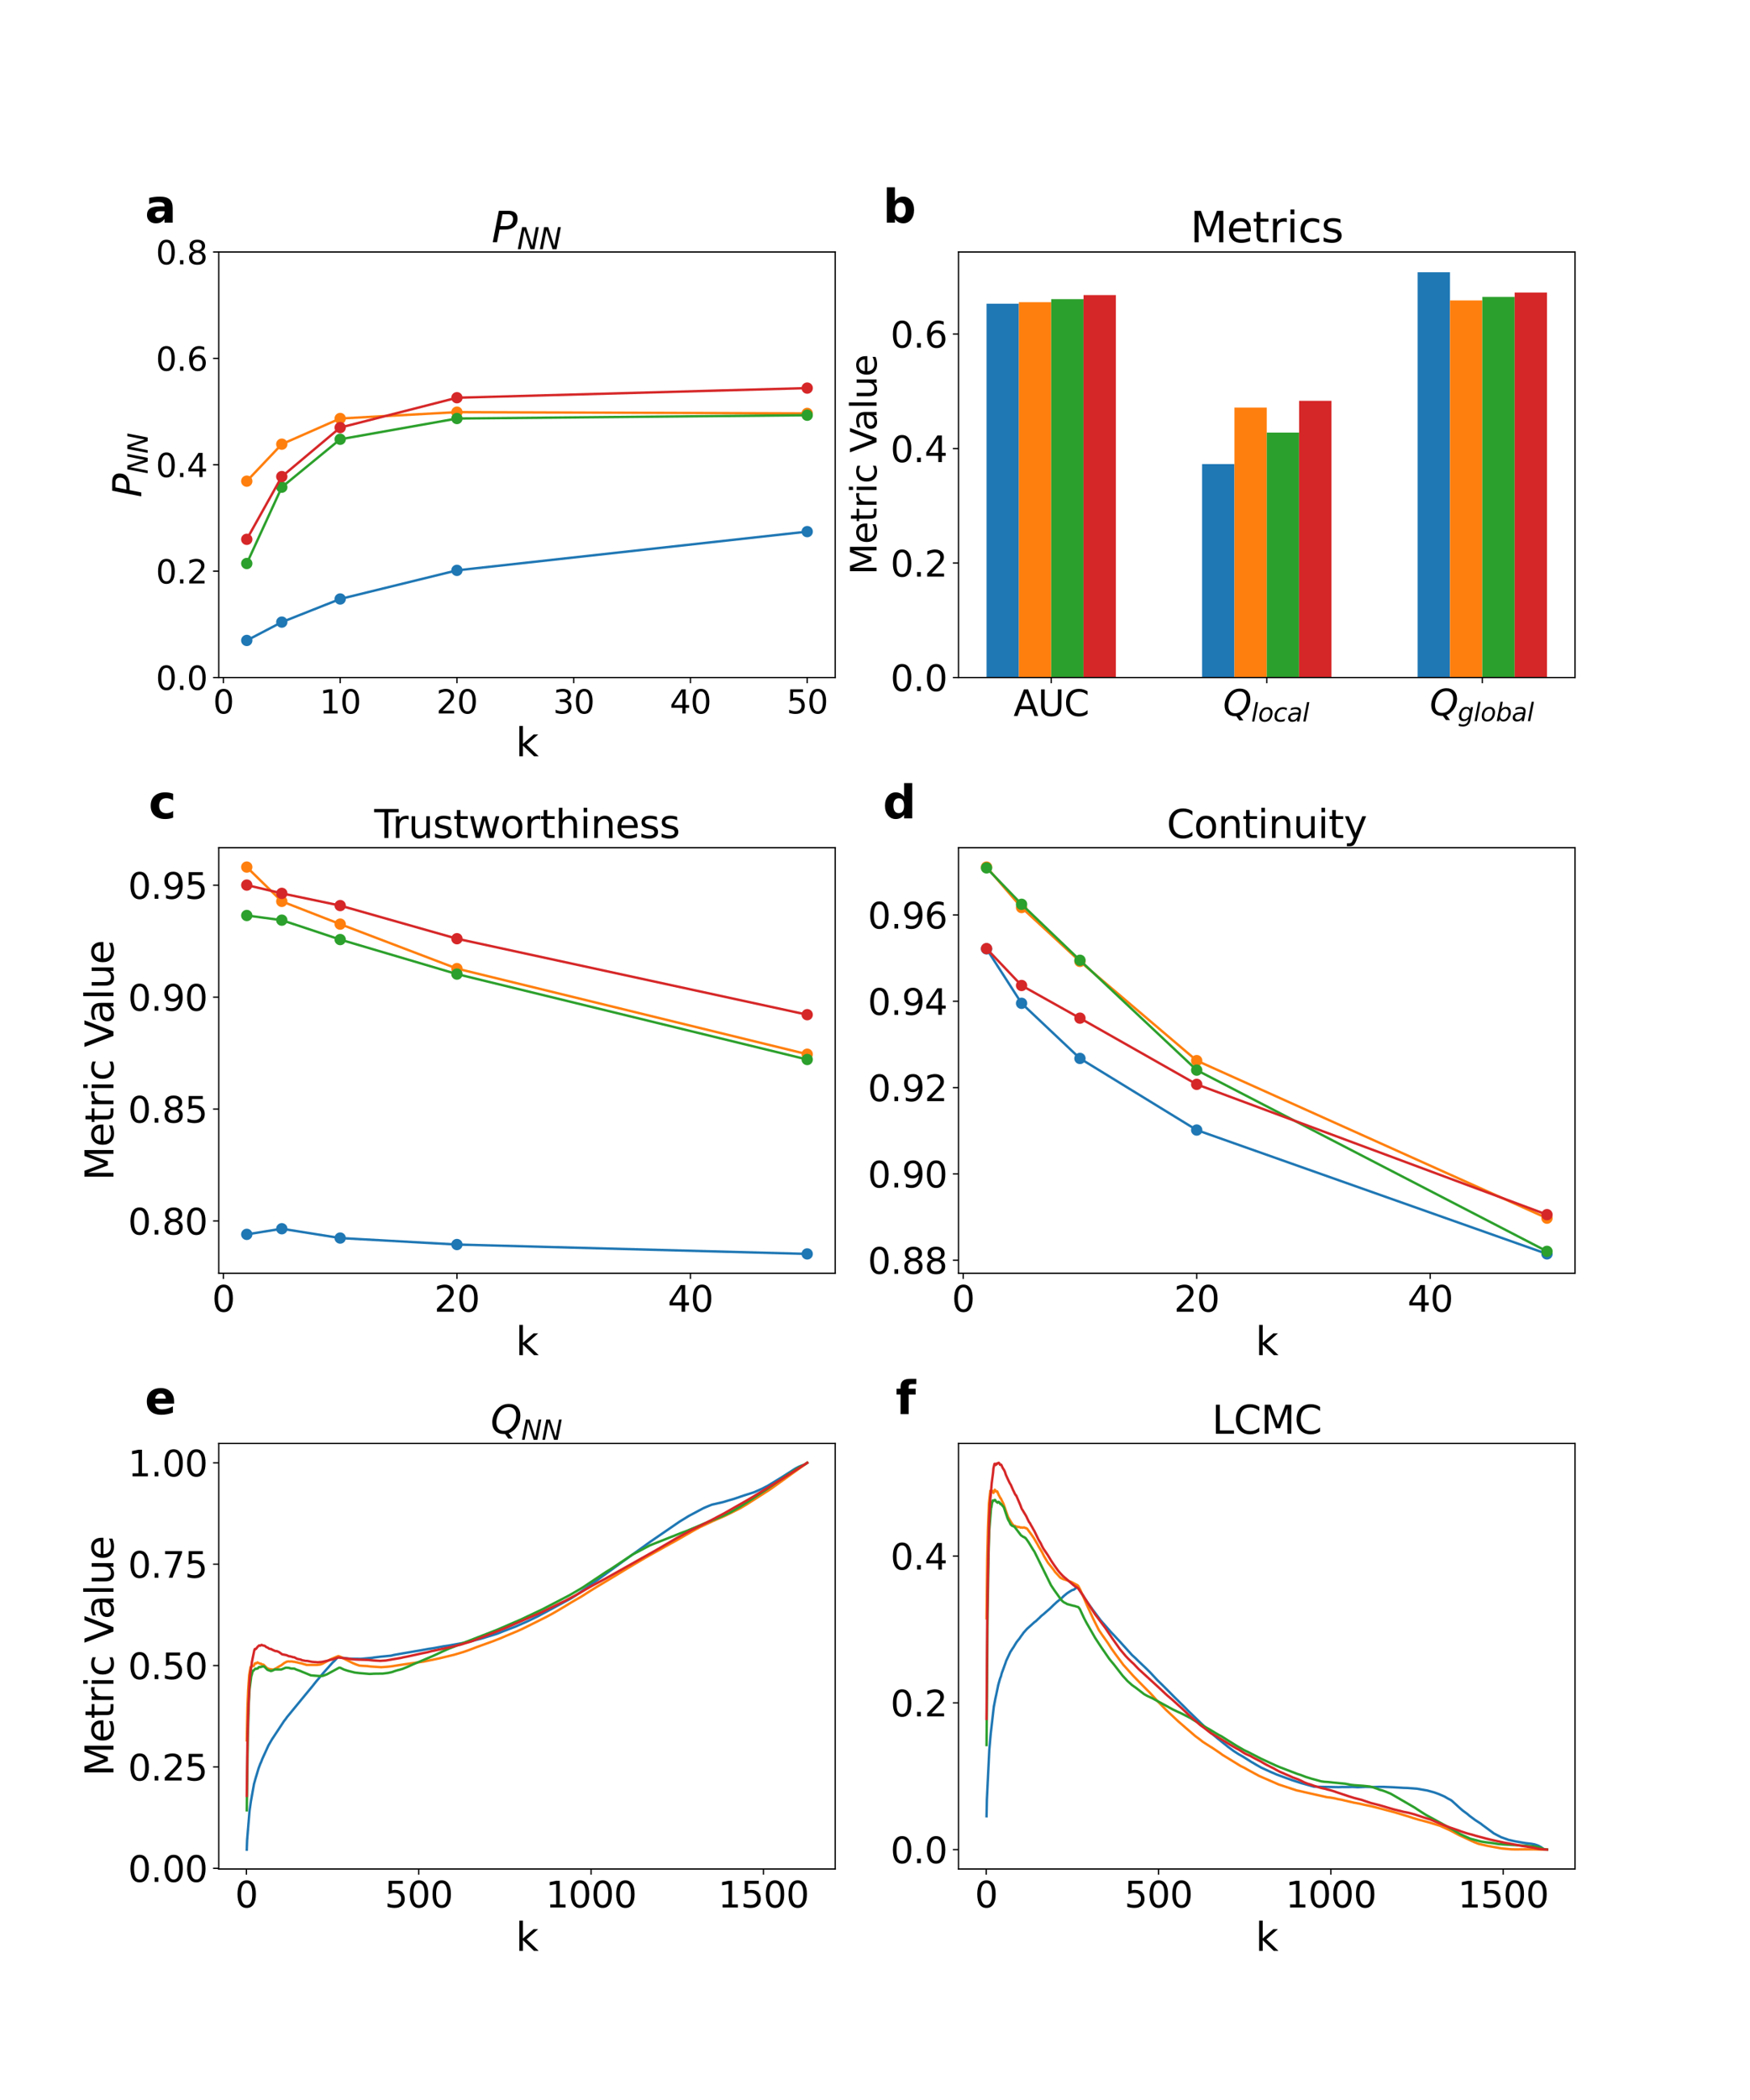 <?xml version="1.0" encoding="utf-8" standalone="no"?>
<!DOCTYPE svg PUBLIC "-//W3C//DTD SVG 1.1//EN"
  "http://www.w3.org/Graphics/SVG/1.1/DTD/svg11.dtd">
<svg xmlns:xlink="http://www.w3.org/1999/xlink" width="1080pt" height="1296pt" viewBox="0 0 1080 1296" xmlns="http://www.w3.org/2000/svg" version="1.1">
 <defs>
  <style type="text/css">*{stroke-linejoin: round; stroke-linecap: butt}</style>
 </defs>
 <g id="figure_1">
  <g id="patch_1">
   <path d="M 0 1296 
L 1080 1296 
L 1080 0 
L 0 0 
z
" style="fill: #ffffff"/>
  </g>
  <g id="axes_1">
   <g id="patch_2">
    <path d="M 135 418.131 
L 515.455 418.131 
L 515.455 155.52 
L 135 155.52 
z
" style="fill: #ffffff"/>
   </g>
   <g id="matplotlib.axis_1">
    <g id="xtick_1">
     <g id="line2d_1">
      <defs>
       <path id="m9a9d1dc4fd" d="M 0 0 
L 0 3.5 
" style="stroke: #000000; stroke-width: 0.8"/>
      </defs>
      <g>
       <use xlink:href="#m9a9d1dc4fd" x="137.882" y="418.131" style="stroke: #000000; stroke-width: 0.8"/>
      </g>
     </g>
     <g id="text_1">
      <!-- 0 -->
      <g transform="translate(131.52 440.327) scale(0.2 -0.2)">
       <defs>
        <path id="DejaVuSans-30" d="M 2034 4250 
Q 1547 4250 1301 3770 
Q 1056 3291 1056 2328 
Q 1056 1369 1301 889 
Q 1547 409 2034 409 
Q 2525 409 2770 889 
Q 3016 1369 3016 2328 
Q 3016 3291 2770 3770 
Q 2525 4250 2034 4250 
z
M 2034 4750 
Q 2819 4750 3233 4129 
Q 3647 3509 3647 2328 
Q 3647 1150 3233 529 
Q 2819 -91 2034 -91 
Q 1250 -91 836 529 
Q 422 1150 422 2328 
Q 422 3509 836 4129 
Q 1250 4750 2034 4750 
z
" transform="scale(0.016)"/>
       </defs>
       <use xlink:href="#DejaVuSans-30"/>
      </g>
     </g>
    </g>
    <g id="xtick_2">
     <g id="line2d_2">
      <g>
       <use xlink:href="#m9a9d1dc4fd" x="209.938" y="418.131" style="stroke: #000000; stroke-width: 0.8"/>
      </g>
     </g>
     <g id="text_2">
      <!-- 10 -->
      <g transform="translate(197.213 440.327) scale(0.2 -0.2)">
       <defs>
        <path id="DejaVuSans-31" d="M 794 531 
L 1825 531 
L 1825 4091 
L 703 3866 
L 703 4441 
L 1819 4666 
L 2450 4666 
L 2450 531 
L 3481 531 
L 3481 0 
L 794 0 
L 794 531 
z
" transform="scale(0.016)"/>
       </defs>
       <use xlink:href="#DejaVuSans-31"/>
       <use xlink:href="#DejaVuSans-30" x="63.623"/>
      </g>
     </g>
    </g>
    <g id="xtick_3">
     <g id="line2d_3">
      <g>
       <use xlink:href="#m9a9d1dc4fd" x="281.994" y="418.131" style="stroke: #000000; stroke-width: 0.8"/>
      </g>
     </g>
     <g id="text_3">
      <!-- 20 -->
      <g transform="translate(269.269 440.327) scale(0.2 -0.2)">
       <defs>
        <path id="DejaVuSans-32" d="M 1228 531 
L 3431 531 
L 3431 0 
L 469 0 
L 469 531 
Q 828 903 1448 1529 
Q 2069 2156 2228 2338 
Q 2531 2678 2651 2914 
Q 2772 3150 2772 3378 
Q 2772 3750 2511 3984 
Q 2250 4219 1831 4219 
Q 1534 4219 1204 4116 
Q 875 4013 500 3803 
L 500 4441 
Q 881 4594 1212 4672 
Q 1544 4750 1819 4750 
Q 2544 4750 2975 4387 
Q 3406 4025 3406 3419 
Q 3406 3131 3298 2873 
Q 3191 2616 2906 2266 
Q 2828 2175 2409 1742 
Q 1991 1309 1228 531 
z
" transform="scale(0.016)"/>
       </defs>
       <use xlink:href="#DejaVuSans-32"/>
       <use xlink:href="#DejaVuSans-30" x="63.623"/>
      </g>
     </g>
    </g>
    <g id="xtick_4">
     <g id="line2d_4">
      <g>
       <use xlink:href="#m9a9d1dc4fd" x="354.05" y="418.131" style="stroke: #000000; stroke-width: 0.8"/>
      </g>
     </g>
     <g id="text_4">
      <!-- 30 -->
      <g transform="translate(341.325 440.327) scale(0.2 -0.2)">
       <defs>
        <path id="DejaVuSans-33" d="M 2597 2516 
Q 3050 2419 3304 2112 
Q 3559 1806 3559 1356 
Q 3559 666 3084 287 
Q 2609 -91 1734 -91 
Q 1441 -91 1130 -33 
Q 819 25 488 141 
L 488 750 
Q 750 597 1062 519 
Q 1375 441 1716 441 
Q 2309 441 2620 675 
Q 2931 909 2931 1356 
Q 2931 1769 2642 2001 
Q 2353 2234 1838 2234 
L 1294 2234 
L 1294 2753 
L 1863 2753 
Q 2328 2753 2575 2939 
Q 2822 3125 2822 3475 
Q 2822 3834 2567 4026 
Q 2313 4219 1838 4219 
Q 1578 4219 1281 4162 
Q 984 4106 628 3988 
L 628 4550 
Q 988 4650 1302 4700 
Q 1616 4750 1894 4750 
Q 2613 4750 3031 4423 
Q 3450 4097 3450 3541 
Q 3450 3153 3228 2886 
Q 3006 2619 2597 2516 
z
" transform="scale(0.016)"/>
       </defs>
       <use xlink:href="#DejaVuSans-33"/>
       <use xlink:href="#DejaVuSans-30" x="63.623"/>
      </g>
     </g>
    </g>
    <g id="xtick_5">
     <g id="line2d_5">
      <g>
       <use xlink:href="#m9a9d1dc4fd" x="426.105" y="418.131" style="stroke: #000000; stroke-width: 0.8"/>
      </g>
     </g>
     <g id="text_5">
      <!-- 40 -->
      <g transform="translate(413.38 440.327) scale(0.2 -0.2)">
       <defs>
        <path id="DejaVuSans-34" d="M 2419 4116 
L 825 1625 
L 2419 1625 
L 2419 4116 
z
M 2253 4666 
L 3047 4666 
L 3047 1625 
L 3713 1625 
L 3713 1100 
L 3047 1100 
L 3047 0 
L 2419 0 
L 2419 1100 
L 313 1100 
L 313 1709 
L 2253 4666 
z
" transform="scale(0.016)"/>
       </defs>
       <use xlink:href="#DejaVuSans-34"/>
       <use xlink:href="#DejaVuSans-30" x="63.623"/>
      </g>
     </g>
    </g>
    <g id="xtick_6">
     <g id="line2d_6">
      <g>
       <use xlink:href="#m9a9d1dc4fd" x="498.161" y="418.131" style="stroke: #000000; stroke-width: 0.8"/>
      </g>
     </g>
     <g id="text_6">
      <!-- 50 -->
      <g transform="translate(485.436 440.327) scale(0.2 -0.2)">
       <defs>
        <path id="DejaVuSans-35" d="M 691 4666 
L 3169 4666 
L 3169 4134 
L 1269 4134 
L 1269 2991 
Q 1406 3038 1543 3061 
Q 1681 3084 1819 3084 
Q 2600 3084 3056 2656 
Q 3513 2228 3513 1497 
Q 3513 744 3044 326 
Q 2575 -91 1722 -91 
Q 1428 -91 1123 -41 
Q 819 9 494 109 
L 494 744 
Q 775 591 1075 516 
Q 1375 441 1709 441 
Q 2250 441 2565 725 
Q 2881 1009 2881 1497 
Q 2881 1984 2565 2268 
Q 2250 2553 1709 2553 
Q 1456 2553 1204 2497 
Q 953 2441 691 2322 
L 691 4666 
z
" transform="scale(0.016)"/>
       </defs>
       <use xlink:href="#DejaVuSans-35"/>
       <use xlink:href="#DejaVuSans-30" x="63.623"/>
      </g>
     </g>
    </g>
    <g id="text_7">
     <!-- k -->
     <g transform="translate(318.279 466.723) scale(0.24 -0.24)">
      <defs>
       <path id="DejaVuSans-6b" d="M 581 4863 
L 1159 4863 
L 1159 1991 
L 2875 3500 
L 3609 3500 
L 1753 1863 
L 3688 0 
L 2938 0 
L 1159 1709 
L 1159 0 
L 581 0 
L 581 4863 
z
" transform="scale(0.016)"/>
      </defs>
      <use xlink:href="#DejaVuSans-6b"/>
     </g>
    </g>
   </g>
   <g id="matplotlib.axis_2">
    <g id="ytick_1">
     <g id="line2d_7">
      <defs>
       <path id="m60f9825448" d="M 0 0 
L -3.5 0 
" style="stroke: #000000; stroke-width: 0.8"/>
      </defs>
      <g>
       <use xlink:href="#m60f9825448" x="135" y="418.131" style="stroke: #000000; stroke-width: 0.8"/>
      </g>
     </g>
     <g id="text_8">
      <!-- 0.0 -->
      <g transform="translate(96.194 425.729) scale(0.2 -0.2)">
       <defs>
        <path id="DejaVuSans-2e" d="M 684 794 
L 1344 794 
L 1344 0 
L 684 0 
L 684 794 
z
" transform="scale(0.016)"/>
       </defs>
       <use xlink:href="#DejaVuSans-30"/>
       <use xlink:href="#DejaVuSans-2e" x="63.623"/>
       <use xlink:href="#DejaVuSans-30" x="95.41"/>
      </g>
     </g>
    </g>
    <g id="ytick_2">
     <g id="line2d_8">
      <g>
       <use xlink:href="#m60f9825448" x="135" y="352.478" style="stroke: #000000; stroke-width: 0.8"/>
      </g>
     </g>
     <g id="text_9">
      <!-- 0.2 -->
      <g transform="translate(96.194 360.076) scale(0.2 -0.2)">
       <use xlink:href="#DejaVuSans-30"/>
       <use xlink:href="#DejaVuSans-2e" x="63.623"/>
       <use xlink:href="#DejaVuSans-32" x="95.41"/>
      </g>
     </g>
    </g>
    <g id="ytick_3">
     <g id="line2d_9">
      <g>
       <use xlink:href="#m60f9825448" x="135" y="286.825" style="stroke: #000000; stroke-width: 0.8"/>
      </g>
     </g>
     <g id="text_10">
      <!-- 0.4 -->
      <g transform="translate(96.194 294.424) scale(0.2 -0.2)">
       <use xlink:href="#DejaVuSans-30"/>
       <use xlink:href="#DejaVuSans-2e" x="63.623"/>
       <use xlink:href="#DejaVuSans-34" x="95.41"/>
      </g>
     </g>
    </g>
    <g id="ytick_4">
     <g id="line2d_10">
      <g>
       <use xlink:href="#m60f9825448" x="135" y="221.173" style="stroke: #000000; stroke-width: 0.8"/>
      </g>
     </g>
     <g id="text_11">
      <!-- 0.6 -->
      <g transform="translate(96.194 228.771) scale(0.2 -0.2)">
       <defs>
        <path id="DejaVuSans-36" d="M 2113 2584 
Q 1688 2584 1439 2293 
Q 1191 2003 1191 1497 
Q 1191 994 1439 701 
Q 1688 409 2113 409 
Q 2538 409 2786 701 
Q 3034 994 3034 1497 
Q 3034 2003 2786 2293 
Q 2538 2584 2113 2584 
z
M 3366 4563 
L 3366 3988 
Q 3128 4100 2886 4159 
Q 2644 4219 2406 4219 
Q 1781 4219 1451 3797 
Q 1122 3375 1075 2522 
Q 1259 2794 1537 2939 
Q 1816 3084 2150 3084 
Q 2853 3084 3261 2657 
Q 3669 2231 3669 1497 
Q 3669 778 3244 343 
Q 2819 -91 2113 -91 
Q 1303 -91 875 529 
Q 447 1150 447 2328 
Q 447 3434 972 4092 
Q 1497 4750 2381 4750 
Q 2619 4750 2861 4703 
Q 3103 4656 3366 4563 
z
" transform="scale(0.016)"/>
       </defs>
       <use xlink:href="#DejaVuSans-30"/>
       <use xlink:href="#DejaVuSans-2e" x="63.623"/>
       <use xlink:href="#DejaVuSans-36" x="95.41"/>
      </g>
     </g>
    </g>
    <g id="ytick_5">
     <g id="line2d_11">
      <g>
       <use xlink:href="#m60f9825448" x="135" y="155.52" style="stroke: #000000; stroke-width: 0.8"/>
      </g>
     </g>
     <g id="text_12">
      <!-- 0.8 -->
      <g transform="translate(96.194 163.118) scale(0.2 -0.2)">
       <defs>
        <path id="DejaVuSans-38" d="M 2034 2216 
Q 1584 2216 1326 1975 
Q 1069 1734 1069 1313 
Q 1069 891 1326 650 
Q 1584 409 2034 409 
Q 2484 409 2743 651 
Q 3003 894 3003 1313 
Q 3003 1734 2745 1975 
Q 2488 2216 2034 2216 
z
M 1403 2484 
Q 997 2584 770 2862 
Q 544 3141 544 3541 
Q 544 4100 942 4425 
Q 1341 4750 2034 4750 
Q 2731 4750 3128 4425 
Q 3525 4100 3525 3541 
Q 3525 3141 3298 2862 
Q 3072 2584 2669 2484 
Q 3125 2378 3379 2068 
Q 3634 1759 3634 1313 
Q 3634 634 3220 271 
Q 2806 -91 2034 -91 
Q 1263 -91 848 271 
Q 434 634 434 1313 
Q 434 1759 690 2068 
Q 947 2378 1403 2484 
z
M 1172 3481 
Q 1172 3119 1398 2916 
Q 1625 2713 2034 2713 
Q 2441 2713 2670 2916 
Q 2900 3119 2900 3481 
Q 2900 3844 2670 4047 
Q 2441 4250 2034 4250 
Q 1625 4250 1398 4047 
Q 1172 3844 1172 3481 
z
" transform="scale(0.016)"/>
       </defs>
       <use xlink:href="#DejaVuSans-30"/>
       <use xlink:href="#DejaVuSans-2e" x="63.623"/>
       <use xlink:href="#DejaVuSans-38" x="95.41"/>
      </g>
     </g>
    </g>
    <g id="text_13">
     <!-- $P_{NN}$ -->
     <g transform="translate(87.203 306.985) rotate(-90) scale(0.24 -0.24)">
      <defs>
       <path id="DejaVuSans-Oblique-50" d="M 1081 4666 
L 2541 4666 
Q 3178 4666 3512 4369 
Q 3847 4072 3847 3500 
Q 3847 2731 3353 2303 
Q 2859 1875 1966 1875 
L 1172 1875 
L 806 0 
L 172 0 
L 1081 4666 
z
M 1613 4147 
L 1275 2394 
L 2069 2394 
Q 2606 2394 2893 2669 
Q 3181 2944 3181 3456 
Q 3181 3784 2986 3965 
Q 2791 4147 2438 4147 
L 1613 4147 
z
" transform="scale(0.016)"/>
       <path id="DejaVuSans-Oblique-4e" d="M 1081 4666 
L 1931 4666 
L 3219 666 
L 4000 4666 
L 4616 4666 
L 3706 0 
L 2853 0 
L 1569 4025 
L 788 0 
L 172 0 
L 1081 4666 
z
" transform="scale(0.016)"/>
      </defs>
      <use xlink:href="#DejaVuSans-Oblique-50" transform="translate(0 0.094)"/>
      <use xlink:href="#DejaVuSans-Oblique-4e" transform="translate(60.303 -16.312) scale(0.7)"/>
      <use xlink:href="#DejaVuSans-Oblique-4e" transform="translate(112.666 -16.312) scale(0.7)"/>
     </g>
    </g>
   </g>
   <g id="line2d_12">
    <path d="M 152.293 395.245 
L 173.91 383.933 
L 209.938 369.657 
L 281.994 351.994 
L 498.161 328.088 
" clip-path="url(#p7683b1d524)" style="fill: none; stroke: #1f77b4; stroke-width: 1.5; stroke-linecap: square"/>
    <defs>
     <path id="mef397d8712" d="M 0 3 
C 0.796 3 1.559 2.684 2.121 2.121 
C 2.684 1.559 3 0.796 3 0 
C 3 -0.796 2.684 -1.559 2.121 -2.121 
C 1.559 -2.684 0.796 -3 0 -3 
C -0.796 -3 -1.559 -2.684 -2.121 -2.121 
C -2.684 -1.559 -3 -0.796 -3 0 
C -3 0.796 -2.684 1.559 -2.121 2.121 
C -1.559 2.684 -0.796 3 0 3 
z
" style="stroke: #1f77b4"/>
    </defs>
    <g clip-path="url(#p7683b1d524)">
     <use xlink:href="#mef397d8712" x="152.293" y="395.245" style="fill: #1f77b4; stroke: #1f77b4"/>
     <use xlink:href="#mef397d8712" x="173.91" y="383.933" style="fill: #1f77b4; stroke: #1f77b4"/>
     <use xlink:href="#mef397d8712" x="209.938" y="369.657" style="fill: #1f77b4; stroke: #1f77b4"/>
     <use xlink:href="#mef397d8712" x="281.994" y="351.994" style="fill: #1f77b4; stroke: #1f77b4"/>
     <use xlink:href="#mef397d8712" x="498.161" y="328.088" style="fill: #1f77b4; stroke: #1f77b4"/>
    </g>
   </g>
   <g id="line2d_13">
    <path d="M 152.293 296.947 
L 173.91 274.122 
L 209.938 258.274 
L 281.994 254.352 
L 498.161 255.124 
" clip-path="url(#p7683b1d524)" style="fill: none; stroke: #ff7f0e; stroke-width: 1.5; stroke-linecap: square"/>
    <defs>
     <path id="m9682555fe5" d="M 0 3 
C 0.796 3 1.559 2.684 2.121 2.121 
C 2.684 1.559 3 0.796 3 0 
C 3 -0.796 2.684 -1.559 2.121 -2.121 
C 1.559 -2.684 0.796 -3 0 -3 
C -0.796 -3 -1.559 -2.684 -2.121 -2.121 
C -2.684 -1.559 -3 -0.796 -3 0 
C -3 0.796 -2.684 1.559 -2.121 2.121 
C -1.559 2.684 -0.796 3 0 3 
z
" style="stroke: #ff7f0e"/>
    </defs>
    <g clip-path="url(#p7683b1d524)">
     <use xlink:href="#m9682555fe5" x="152.293" y="296.947" style="fill: #ff7f0e; stroke: #ff7f0e"/>
     <use xlink:href="#m9682555fe5" x="173.91" y="274.122" style="fill: #ff7f0e; stroke: #ff7f0e"/>
     <use xlink:href="#m9682555fe5" x="209.938" y="258.274" style="fill: #ff7f0e; stroke: #ff7f0e"/>
     <use xlink:href="#m9682555fe5" x="281.994" y="254.352" style="fill: #ff7f0e; stroke: #ff7f0e"/>
     <use xlink:href="#m9682555fe5" x="498.161" y="255.124" style="fill: #ff7f0e; stroke: #ff7f0e"/>
    </g>
   </g>
   <g id="line2d_14">
    <path d="M 152.293 347.76 
L 173.91 300.657 
L 209.938 271.098 
L 281.994 258.284 
L 498.161 256.245 
" clip-path="url(#p7683b1d524)" style="fill: none; stroke: #2ca02c; stroke-width: 1.5; stroke-linecap: square"/>
    <defs>
     <path id="m1b8c67aca7" d="M 0 3 
C 0.796 3 1.559 2.684 2.121 2.121 
C 2.684 1.559 3 0.796 3 0 
C 3 -0.796 2.684 -1.559 2.121 -2.121 
C 1.559 -2.684 0.796 -3 0 -3 
C -0.796 -3 -1.559 -2.684 -2.121 -2.121 
C -2.684 -1.559 -3 -0.796 -3 0 
C -3 0.796 -2.684 1.559 -2.121 2.121 
C -1.559 2.684 -0.796 3 0 3 
z
" style="stroke: #2ca02c"/>
    </defs>
    <g clip-path="url(#p7683b1d524)">
     <use xlink:href="#m1b8c67aca7" x="152.293" y="347.76" style="fill: #2ca02c; stroke: #2ca02c"/>
     <use xlink:href="#m1b8c67aca7" x="173.91" y="300.657" style="fill: #2ca02c; stroke: #2ca02c"/>
     <use xlink:href="#m1b8c67aca7" x="209.938" y="271.098" style="fill: #2ca02c; stroke: #2ca02c"/>
     <use xlink:href="#m1b8c67aca7" x="281.994" y="258.284" style="fill: #2ca02c; stroke: #2ca02c"/>
     <use xlink:href="#m1b8c67aca7" x="498.161" y="256.245" style="fill: #2ca02c; stroke: #2ca02c"/>
    </g>
   </g>
   <g id="line2d_15">
    <path d="M 152.293 332.839 
L 173.91 294.124 
L 209.938 263.879 
L 281.994 245.46 
L 498.161 239.513 
" clip-path="url(#p7683b1d524)" style="fill: none; stroke: #d62728; stroke-width: 1.5; stroke-linecap: square"/>
    <defs>
     <path id="m0ca2a298ca" d="M 0 3 
C 0.796 3 1.559 2.684 2.121 2.121 
C 2.684 1.559 3 0.796 3 0 
C 3 -0.796 2.684 -1.559 2.121 -2.121 
C 1.559 -2.684 0.796 -3 0 -3 
C -0.796 -3 -1.559 -2.684 -2.121 -2.121 
C -2.684 -1.559 -3 -0.796 -3 0 
C -3 0.796 -2.684 1.559 -2.121 2.121 
C -1.559 2.684 -0.796 3 0 3 
z
" style="stroke: #d62728"/>
    </defs>
    <g clip-path="url(#p7683b1d524)">
     <use xlink:href="#m0ca2a298ca" x="152.293" y="332.839" style="fill: #d62728; stroke: #d62728"/>
     <use xlink:href="#m0ca2a298ca" x="173.91" y="294.124" style="fill: #d62728; stroke: #d62728"/>
     <use xlink:href="#m0ca2a298ca" x="209.938" y="263.879" style="fill: #d62728; stroke: #d62728"/>
     <use xlink:href="#m0ca2a298ca" x="281.994" y="245.46" style="fill: #d62728; stroke: #d62728"/>
     <use xlink:href="#m0ca2a298ca" x="498.161" y="239.513" style="fill: #d62728; stroke: #d62728"/>
    </g>
   </g>
   <g id="patch_3">
    <path d="M 135 418.131 
L 135 155.52 
" style="fill: none; stroke: #000000; stroke-width: 0.8; stroke-linejoin: miter; stroke-linecap: square"/>
   </g>
   <g id="patch_4">
    <path d="M 515.455 418.131 
L 515.455 155.52 
" style="fill: none; stroke: #000000; stroke-width: 0.8; stroke-linejoin: miter; stroke-linecap: square"/>
   </g>
   <g id="patch_5">
    <path d="M 135 418.131 
L 515.455 418.131 
" style="fill: none; stroke: #000000; stroke-width: 0.8; stroke-linejoin: miter; stroke-linecap: square"/>
   </g>
   <g id="patch_6">
    <path d="M 135 155.52 
L 515.455 155.52 
" style="fill: none; stroke: #000000; stroke-width: 0.8; stroke-linejoin: miter; stroke-linecap: square"/>
   </g>
   <g id="text_14">
    <!-- a -->
    <g transform="translate(89.473 137.404) scale(0.28 -0.28)">
     <defs>
      <path id="DejaVuSans-Bold-61" d="M 2106 1575 
Q 1756 1575 1579 1456 
Q 1403 1338 1403 1106 
Q 1403 894 1545 773 
Q 1688 653 1941 653 
Q 2256 653 2472 879 
Q 2688 1106 2688 1447 
L 2688 1575 
L 2106 1575 
z
M 3816 1997 
L 3816 0 
L 2688 0 
L 2688 519 
Q 2463 200 2181 54 
Q 1900 -91 1497 -91 
Q 953 -91 614 226 
Q 275 544 275 1050 
Q 275 1666 698 1953 
Q 1122 2241 2028 2241 
L 2688 2241 
L 2688 2328 
Q 2688 2594 2478 2717 
Q 2269 2841 1825 2841 
Q 1466 2841 1156 2769 
Q 847 2697 581 2553 
L 581 3406 
Q 941 3494 1303 3539 
Q 1666 3584 2028 3584 
Q 2975 3584 3395 3211 
Q 3816 2838 3816 1997 
z
" transform="scale(0.016)"/>
     </defs>
     <use xlink:href="#DejaVuSans-Bold-61"/>
    </g>
   </g>
   <g id="text_15">
    <!-- $P_{NN}$ -->
    <g transform="translate(303.387 149.52) scale(0.26 -0.26)">
     <use xlink:href="#DejaVuSans-Oblique-50" transform="translate(0 0.094)"/>
     <use xlink:href="#DejaVuSans-Oblique-4e" transform="translate(60.303 -16.312) scale(0.7)"/>
     <use xlink:href="#DejaVuSans-Oblique-4e" transform="translate(112.666 -16.312) scale(0.7)"/>
    </g>
   </g>
  </g>
  <g id="axes_2">
   <g id="patch_7">
    <path d="M 591.545 418.131 
L 972 418.131 
L 972 155.52 
L 591.545 155.52 
z
" style="fill: #ffffff"/>
   </g>
   <g id="patch_8">
    <path d="M 608.839 418.131 
L 628.793 418.131 
L 628.793 187.432 
L 608.839 187.432 
z
" clip-path="url(#p57ff0f5186)" style="fill: #1f77b4"/>
   </g>
   <g id="patch_9">
    <path d="M 741.865 418.131 
L 761.819 418.131 
L 761.819 286.422 
L 741.865 286.422 
z
" clip-path="url(#p57ff0f5186)" style="fill: #1f77b4"/>
   </g>
   <g id="patch_10">
    <path d="M 874.891 418.131 
L 894.845 418.131 
L 894.845 168.025 
L 874.891 168.025 
z
" clip-path="url(#p57ff0f5186)" style="fill: #1f77b4"/>
   </g>
   <g id="patch_11">
    <path d="M 628.793 418.131 
L 648.747 418.131 
L 648.747 186.473 
L 628.793 186.473 
z
" clip-path="url(#p57ff0f5186)" style="fill: #ff7f0e"/>
   </g>
   <g id="patch_12">
    <path d="M 761.819 418.131 
L 781.773 418.131 
L 781.773 251.535 
L 761.819 251.535 
z
" clip-path="url(#p57ff0f5186)" style="fill: #ff7f0e"/>
   </g>
   <g id="patch_13">
    <path d="M 894.845 418.131 
L 914.799 418.131 
L 914.799 185.421 
L 894.845 185.421 
z
" clip-path="url(#p57ff0f5186)" style="fill: #ff7f0e"/>
   </g>
   <g id="patch_14">
    <path d="M 648.747 418.131 
L 668.701 418.131 
L 668.701 184.618 
L 648.747 184.618 
z
" clip-path="url(#p57ff0f5186)" style="fill: #2ca02c"/>
   </g>
   <g id="patch_15">
    <path d="M 781.773 418.131 
L 801.727 418.131 
L 801.727 266.964 
L 781.773 266.964 
z
" clip-path="url(#p57ff0f5186)" style="fill: #2ca02c"/>
   </g>
   <g id="patch_16">
    <path d="M 914.799 418.131 
L 934.753 418.131 
L 934.753 183.246 
L 914.799 183.246 
z
" clip-path="url(#p57ff0f5186)" style="fill: #2ca02c"/>
   </g>
   <g id="patch_17">
    <path d="M 668.701 418.131 
L 688.654 418.131 
L 688.654 182.09 
L 668.701 182.09 
z
" clip-path="url(#p57ff0f5186)" style="fill: #d62728"/>
   </g>
   <g id="patch_18">
    <path d="M 801.727 418.131 
L 821.681 418.131 
L 821.681 247.361 
L 801.727 247.361 
z
" clip-path="url(#p57ff0f5186)" style="fill: #d62728"/>
   </g>
   <g id="patch_19">
    <path d="M 934.753 418.131 
L 954.707 418.131 
L 954.707 180.564 
L 934.753 180.564 
z
" clip-path="url(#p57ff0f5186)" style="fill: #d62728"/>
   </g>
   <g id="matplotlib.axis_3">
    <g id="xtick_7">
     <g id="line2d_16">
      <g>
       <use xlink:href="#m9a9d1dc4fd" x="648.747" y="418.131" style="stroke: #000000; stroke-width: 0.8"/>
      </g>
     </g>
     <g id="text_16">
      <!-- AUC -->
      <g transform="translate(625.49 441.847) scale(0.22 -0.22)">
       <defs>
        <path id="DejaVuSans-41" d="M 2188 4044 
L 1331 1722 
L 3047 1722 
L 2188 4044 
z
M 1831 4666 
L 2547 4666 
L 4325 0 
L 3669 0 
L 3244 1197 
L 1141 1197 
L 716 0 
L 50 0 
L 1831 4666 
z
" transform="scale(0.016)"/>
        <path id="DejaVuSans-55" d="M 556 4666 
L 1191 4666 
L 1191 1831 
Q 1191 1081 1462 751 
Q 1734 422 2344 422 
Q 2950 422 3222 751 
Q 3494 1081 3494 1831 
L 3494 4666 
L 4128 4666 
L 4128 1753 
Q 4128 841 3676 375 
Q 3225 -91 2344 -91 
Q 1459 -91 1007 375 
Q 556 841 556 1753 
L 556 4666 
z
" transform="scale(0.016)"/>
        <path id="DejaVuSans-43" d="M 4122 4306 
L 4122 3641 
Q 3803 3938 3442 4084 
Q 3081 4231 2675 4231 
Q 1875 4231 1450 3742 
Q 1025 3253 1025 2328 
Q 1025 1406 1450 917 
Q 1875 428 2675 428 
Q 3081 428 3442 575 
Q 3803 722 4122 1019 
L 4122 359 
Q 3791 134 3420 21 
Q 3050 -91 2638 -91 
Q 1578 -91 968 557 
Q 359 1206 359 2328 
Q 359 3453 968 4101 
Q 1578 4750 2638 4750 
Q 3056 4750 3426 4639 
Q 3797 4528 4122 4306 
z
" transform="scale(0.016)"/>
       </defs>
       <use xlink:href="#DejaVuSans-41"/>
       <use xlink:href="#DejaVuSans-55" x="68.408"/>
       <use xlink:href="#DejaVuSans-43" x="141.602"/>
      </g>
     </g>
    </g>
    <g id="xtick_8">
     <g id="line2d_17">
      <g>
       <use xlink:href="#m9a9d1dc4fd" x="781.773" y="418.131" style="stroke: #000000; stroke-width: 0.8"/>
      </g>
     </g>
     <g id="text_17">
      <!-- $Q_{local}$ -->
      <g transform="translate(754.823 441.847) scale(0.22 -0.22)">
       <defs>
        <path id="DejaVuSans-Oblique-51" d="M 2309 -84 
Q 2275 -88 2237 -89 
Q 2200 -91 2125 -91 
Q 1250 -91 756 411 
Q 263 913 263 1797 
Q 263 2319 452 2844 
Q 641 3369 978 3788 
Q 1369 4269 1858 4509 
Q 2347 4750 2938 4750 
Q 3794 4750 4287 4245 
Q 4781 3741 4781 2869 
Q 4781 1928 4265 1147 
Q 3750 366 2919 44 
L 3553 -825 
L 2847 -825 
L 2309 -84 
z
M 2919 4238 
Q 2400 4238 2003 3986 
Q 1606 3734 1313 3219 
Q 1125 2891 1026 2522 
Q 928 2153 928 1778 
Q 928 1128 1239 775 
Q 1550 422 2119 422 
Q 2631 422 3032 676 
Q 3434 931 3719 1434 
Q 3909 1772 4009 2142 
Q 4109 2513 4109 2881 
Q 4109 3528 3796 3883 
Q 3484 4238 2919 4238 
z
" transform="scale(0.016)"/>
        <path id="DejaVuSans-Oblique-6c" d="M 1172 4863 
L 1747 4863 
L 800 0 
L 225 0 
L 1172 4863 
z
" transform="scale(0.016)"/>
        <path id="DejaVuSans-Oblique-6f" d="M 1625 -91 
Q 1009 -91 651 289 
Q 294 669 294 1325 
Q 294 1706 417 2101 
Q 541 2497 738 2766 
Q 1047 3184 1428 3384 
Q 1809 3584 2291 3584 
Q 2888 3584 3255 3212 
Q 3622 2841 3622 2241 
Q 3622 1825 3500 1412 
Q 3378 1000 3181 728 
Q 2875 309 2494 109 
Q 2113 -91 1625 -91 
z
M 891 1344 
Q 891 869 1089 633 
Q 1288 397 1691 397 
Q 2269 397 2648 901 
Q 3028 1406 3028 2181 
Q 3028 2634 2825 2865 
Q 2622 3097 2228 3097 
Q 1903 3097 1650 2945 
Q 1397 2794 1197 2484 
Q 1050 2253 970 1956 
Q 891 1659 891 1344 
z
" transform="scale(0.016)"/>
        <path id="DejaVuSans-Oblique-63" d="M 3431 3366 
L 3316 2797 
Q 3109 2947 2876 3022 
Q 2644 3097 2394 3097 
Q 2119 3097 1870 3000 
Q 1622 2903 1453 2725 
Q 1184 2453 1037 2087 
Q 891 1722 891 1331 
Q 891 859 1127 628 
Q 1363 397 1844 397 
Q 2081 397 2348 469 
Q 2616 541 2906 684 
L 2797 116 
Q 2547 13 2283 -39 
Q 2019 -91 1741 -91 
Q 1044 -91 669 257 
Q 294 606 294 1253 
Q 294 1797 489 2255 
Q 684 2713 1069 3078 
Q 1331 3328 1684 3456 
Q 2038 3584 2456 3584 
Q 2700 3584 2940 3529 
Q 3181 3475 3431 3366 
z
" transform="scale(0.016)"/>
        <path id="DejaVuSans-Oblique-61" d="M 3438 1997 
L 3047 0 
L 2472 0 
L 2578 531 
Q 2325 219 2001 64 
Q 1678 -91 1281 -91 
Q 834 -91 548 182 
Q 263 456 263 884 
Q 263 1497 752 1853 
Q 1241 2209 2100 2209 
L 2900 2209 
L 2931 2363 
Q 2938 2388 2941 2417 
Q 2944 2447 2944 2509 
Q 2944 2788 2717 2942 
Q 2491 3097 2081 3097 
Q 1800 3097 1504 3025 
Q 1209 2953 897 2809 
L 997 3341 
Q 1322 3463 1633 3523 
Q 1944 3584 2234 3584 
Q 2853 3584 3176 3315 
Q 3500 3047 3500 2534 
Q 3500 2431 3484 2292 
Q 3469 2153 3438 1997 
z
M 2816 1759 
L 2241 1759 
Q 1534 1759 1195 1570 
Q 856 1381 856 984 
Q 856 709 1029 553 
Q 1203 397 1509 397 
Q 1978 397 2328 733 
Q 2678 1069 2791 1631 
L 2816 1759 
z
" transform="scale(0.016)"/>
       </defs>
       <use xlink:href="#DejaVuSans-Oblique-51" transform="translate(0 0.781)"/>
       <use xlink:href="#DejaVuSans-Oblique-6c" transform="translate(78.711 -15.625) scale(0.7)"/>
       <use xlink:href="#DejaVuSans-Oblique-6f" transform="translate(98.159 -15.625) scale(0.7)"/>
       <use xlink:href="#DejaVuSans-Oblique-63" transform="translate(140.986 -15.625) scale(0.7)"/>
       <use xlink:href="#DejaVuSans-Oblique-61" transform="translate(179.473 -15.625) scale(0.7)"/>
       <use xlink:href="#DejaVuSans-Oblique-6c" transform="translate(222.368 -15.625) scale(0.7)"/>
      </g>
     </g>
    </g>
    <g id="xtick_9">
     <g id="line2d_18">
      <g>
       <use xlink:href="#m9a9d1dc4fd" x="914.799" y="418.131" style="stroke: #000000; stroke-width: 0.8"/>
      </g>
     </g>
     <g id="text_18">
      <!-- $Q_{global}$ -->
      <g transform="translate(882.349 441.631) scale(0.22 -0.22)">
       <defs>
        <path id="DejaVuSans-Oblique-67" d="M 3816 3500 
L 3219 434 
Q 3047 -456 2561 -893 
Q 2075 -1331 1253 -1331 
Q 950 -1331 690 -1286 
Q 431 -1241 206 -1147 
L 313 -588 
Q 525 -725 762 -790 
Q 1000 -856 1269 -856 
Q 1816 -856 2167 -557 
Q 2519 -259 2631 300 
L 2681 563 
Q 2441 288 2122 144 
Q 1803 0 1434 0 
Q 903 0 598 351 
Q 294 703 294 1319 
Q 294 1803 478 2267 
Q 663 2731 997 3091 
Q 1219 3328 1514 3456 
Q 1809 3584 2131 3584 
Q 2484 3584 2746 3420 
Q 3009 3256 3138 2956 
L 3238 3500 
L 3816 3500 
z
M 2950 2216 
Q 2950 2641 2750 2872 
Q 2550 3103 2181 3103 
Q 1953 3103 1747 3012 
Q 1541 2922 1394 2759 
Q 1156 2491 1023 2127 
Q 891 1763 891 1375 
Q 891 944 1092 712 
Q 1294 481 1672 481 
Q 2219 481 2584 976 
Q 2950 1472 2950 2216 
z
" transform="scale(0.016)"/>
        <path id="DejaVuSans-Oblique-62" d="M 3169 2138 
Q 3169 2591 2961 2847 
Q 2753 3103 2388 3103 
Q 2122 3103 1889 2973 
Q 1656 2844 1484 2597 
Q 1303 2338 1198 1995 
Q 1094 1653 1094 1313 
Q 1094 881 1298 636 
Q 1503 391 1863 391 
Q 2134 391 2365 517 
Q 2597 644 2772 891 
Q 2950 1147 3059 1487 
Q 3169 1828 3169 2138 
z
M 1381 2969 
Q 1594 3256 1914 3420 
Q 2234 3584 2584 3584 
Q 3122 3584 3439 3221 
Q 3756 2859 3756 2241 
Q 3756 1734 3570 1259 
Q 3384 784 3041 416 
Q 2816 172 2522 40 
Q 2228 -91 1906 -91 
Q 1566 -91 1316 65 
Q 1066 222 909 531 
L 806 0 
L 231 0 
L 1178 4863 
L 1753 4863 
L 1381 2969 
z
" transform="scale(0.016)"/>
       </defs>
       <use xlink:href="#DejaVuSans-Oblique-51" transform="translate(0 0.781)"/>
       <use xlink:href="#DejaVuSans-Oblique-67" transform="translate(78.711 -15.625) scale(0.7)"/>
       <use xlink:href="#DejaVuSans-Oblique-6c" transform="translate(123.145 -15.625) scale(0.7)"/>
       <use xlink:href="#DejaVuSans-Oblique-6f" transform="translate(142.593 -15.625) scale(0.7)"/>
       <use xlink:href="#DejaVuSans-Oblique-62" transform="translate(185.42 -15.625) scale(0.7)"/>
       <use xlink:href="#DejaVuSans-Oblique-61" transform="translate(229.854 -15.625) scale(0.7)"/>
       <use xlink:href="#DejaVuSans-Oblique-6c" transform="translate(272.749 -15.625) scale(0.7)"/>
      </g>
     </g>
    </g>
   </g>
   <g id="matplotlib.axis_4">
    <g id="ytick_6">
     <g id="line2d_19">
      <g>
       <use xlink:href="#m60f9825448" x="591.545" y="418.131" style="stroke: #000000; stroke-width: 0.8"/>
      </g>
     </g>
     <g id="text_19">
      <!-- 0.0 -->
      <g transform="translate(549.559 426.489) scale(0.22 -0.22)">
       <use xlink:href="#DejaVuSans-30"/>
       <use xlink:href="#DejaVuSans-2e" x="63.623"/>
       <use xlink:href="#DejaVuSans-30" x="95.41"/>
      </g>
     </g>
    </g>
    <g id="ytick_7">
     <g id="line2d_20">
      <g>
       <use xlink:href="#m60f9825448" x="591.545" y="347.478" style="stroke: #000000; stroke-width: 0.8"/>
      </g>
     </g>
     <g id="text_20">
      <!-- 0.2 -->
      <g transform="translate(549.559 355.836) scale(0.22 -0.22)">
       <use xlink:href="#DejaVuSans-30"/>
       <use xlink:href="#DejaVuSans-2e" x="63.623"/>
       <use xlink:href="#DejaVuSans-32" x="95.41"/>
      </g>
     </g>
    </g>
    <g id="ytick_8">
     <g id="line2d_21">
      <g>
       <use xlink:href="#m60f9825448" x="591.545" y="276.825" style="stroke: #000000; stroke-width: 0.8"/>
      </g>
     </g>
     <g id="text_21">
      <!-- 0.4 -->
      <g transform="translate(549.559 285.183) scale(0.22 -0.22)">
       <use xlink:href="#DejaVuSans-30"/>
       <use xlink:href="#DejaVuSans-2e" x="63.623"/>
       <use xlink:href="#DejaVuSans-34" x="95.41"/>
      </g>
     </g>
    </g>
    <g id="ytick_9">
     <g id="line2d_22">
      <g>
       <use xlink:href="#m60f9825448" x="591.545" y="206.172" style="stroke: #000000; stroke-width: 0.8"/>
      </g>
     </g>
     <g id="text_22">
      <!-- 0.6 -->
      <g transform="translate(549.559 214.53) scale(0.22 -0.22)">
       <use xlink:href="#DejaVuSans-30"/>
       <use xlink:href="#DejaVuSans-2e" x="63.623"/>
       <use xlink:href="#DejaVuSans-36" x="95.41"/>
      </g>
     </g>
    </g>
    <g id="text_23">
     <!-- Metric Value -->
     <g transform="translate(540.983 354.728) rotate(-90) scale(0.22 -0.22)">
      <defs>
       <path id="DejaVuSans-4d" d="M 628 4666 
L 1569 4666 
L 2759 1491 
L 3956 4666 
L 4897 4666 
L 4897 0 
L 4281 0 
L 4281 4097 
L 3078 897 
L 2444 897 
L 1241 4097 
L 1241 0 
L 628 0 
L 628 4666 
z
" transform="scale(0.016)"/>
       <path id="DejaVuSans-65" d="M 3597 1894 
L 3597 1613 
L 953 1613 
Q 991 1019 1311 708 
Q 1631 397 2203 397 
Q 2534 397 2845 478 
Q 3156 559 3463 722 
L 3463 178 
Q 3153 47 2828 -22 
Q 2503 -91 2169 -91 
Q 1331 -91 842 396 
Q 353 884 353 1716 
Q 353 2575 817 3079 
Q 1281 3584 2069 3584 
Q 2775 3584 3186 3129 
Q 3597 2675 3597 1894 
z
M 3022 2063 
Q 3016 2534 2758 2815 
Q 2500 3097 2075 3097 
Q 1594 3097 1305 2825 
Q 1016 2553 972 2059 
L 3022 2063 
z
" transform="scale(0.016)"/>
       <path id="DejaVuSans-74" d="M 1172 4494 
L 1172 3500 
L 2356 3500 
L 2356 3053 
L 1172 3053 
L 1172 1153 
Q 1172 725 1289 603 
Q 1406 481 1766 481 
L 2356 481 
L 2356 0 
L 1766 0 
Q 1100 0 847 248 
Q 594 497 594 1153 
L 594 3053 
L 172 3053 
L 172 3500 
L 594 3500 
L 594 4494 
L 1172 4494 
z
" transform="scale(0.016)"/>
       <path id="DejaVuSans-72" d="M 2631 2963 
Q 2534 3019 2420 3045 
Q 2306 3072 2169 3072 
Q 1681 3072 1420 2755 
Q 1159 2438 1159 1844 
L 1159 0 
L 581 0 
L 581 3500 
L 1159 3500 
L 1159 2956 
Q 1341 3275 1631 3429 
Q 1922 3584 2338 3584 
Q 2397 3584 2469 3576 
Q 2541 3569 2628 3553 
L 2631 2963 
z
" transform="scale(0.016)"/>
       <path id="DejaVuSans-69" d="M 603 3500 
L 1178 3500 
L 1178 0 
L 603 0 
L 603 3500 
z
M 603 4863 
L 1178 4863 
L 1178 4134 
L 603 4134 
L 603 4863 
z
" transform="scale(0.016)"/>
       <path id="DejaVuSans-63" d="M 3122 3366 
L 3122 2828 
Q 2878 2963 2633 3030 
Q 2388 3097 2138 3097 
Q 1578 3097 1268 2742 
Q 959 2388 959 1747 
Q 959 1106 1268 751 
Q 1578 397 2138 397 
Q 2388 397 2633 464 
Q 2878 531 3122 666 
L 3122 134 
Q 2881 22 2623 -34 
Q 2366 -91 2075 -91 
Q 1284 -91 818 406 
Q 353 903 353 1747 
Q 353 2603 823 3093 
Q 1294 3584 2113 3584 
Q 2378 3584 2631 3529 
Q 2884 3475 3122 3366 
z
" transform="scale(0.016)"/>
       <path id="DejaVuSans-20" transform="scale(0.016)"/>
       <path id="DejaVuSans-56" d="M 1831 0 
L 50 4666 
L 709 4666 
L 2188 738 
L 3669 4666 
L 4325 4666 
L 2547 0 
L 1831 0 
z
" transform="scale(0.016)"/>
       <path id="DejaVuSans-61" d="M 2194 1759 
Q 1497 1759 1228 1600 
Q 959 1441 959 1056 
Q 959 750 1161 570 
Q 1363 391 1709 391 
Q 2188 391 2477 730 
Q 2766 1069 2766 1631 
L 2766 1759 
L 2194 1759 
z
M 3341 1997 
L 3341 0 
L 2766 0 
L 2766 531 
Q 2569 213 2275 61 
Q 1981 -91 1556 -91 
Q 1019 -91 701 211 
Q 384 513 384 1019 
Q 384 1609 779 1909 
Q 1175 2209 1959 2209 
L 2766 2209 
L 2766 2266 
Q 2766 2663 2505 2880 
Q 2244 3097 1772 3097 
Q 1472 3097 1187 3025 
Q 903 2953 641 2809 
L 641 3341 
Q 956 3463 1253 3523 
Q 1550 3584 1831 3584 
Q 2591 3584 2966 3190 
Q 3341 2797 3341 1997 
z
" transform="scale(0.016)"/>
       <path id="DejaVuSans-6c" d="M 603 4863 
L 1178 4863 
L 1178 0 
L 603 0 
L 603 4863 
z
" transform="scale(0.016)"/>
       <path id="DejaVuSans-75" d="M 544 1381 
L 544 3500 
L 1119 3500 
L 1119 1403 
Q 1119 906 1312 657 
Q 1506 409 1894 409 
Q 2359 409 2629 706 
Q 2900 1003 2900 1516 
L 2900 3500 
L 3475 3500 
L 3475 0 
L 2900 0 
L 2900 538 
Q 2691 219 2414 64 
Q 2138 -91 1772 -91 
Q 1169 -91 856 284 
Q 544 659 544 1381 
z
M 1991 3584 
L 1991 3584 
z
" transform="scale(0.016)"/>
      </defs>
      <use xlink:href="#DejaVuSans-4d"/>
      <use xlink:href="#DejaVuSans-65" x="86.279"/>
      <use xlink:href="#DejaVuSans-74" x="147.803"/>
      <use xlink:href="#DejaVuSans-72" x="187.012"/>
      <use xlink:href="#DejaVuSans-69" x="228.125"/>
      <use xlink:href="#DejaVuSans-63" x="255.908"/>
      <use xlink:href="#DejaVuSans-20" x="310.889"/>
      <use xlink:href="#DejaVuSans-56" x="342.676"/>
      <use xlink:href="#DejaVuSans-61" x="403.334"/>
      <use xlink:href="#DejaVuSans-6c" x="464.613"/>
      <use xlink:href="#DejaVuSans-75" x="492.396"/>
      <use xlink:href="#DejaVuSans-65" x="555.775"/>
     </g>
    </g>
   </g>
   <g id="patch_20">
    <path d="M 591.545 418.131 
L 591.545 155.52 
" style="fill: none; stroke: #000000; stroke-width: 0.8; stroke-linejoin: miter; stroke-linecap: square"/>
   </g>
   <g id="patch_21">
    <path d="M 972 418.131 
L 972 155.52 
" style="fill: none; stroke: #000000; stroke-width: 0.8; stroke-linejoin: miter; stroke-linecap: square"/>
   </g>
   <g id="patch_22">
    <path d="M 591.545 418.131 
L 972 418.131 
" style="fill: none; stroke: #000000; stroke-width: 0.8; stroke-linejoin: miter; stroke-linecap: square"/>
   </g>
   <g id="patch_23">
    <path d="M 591.545 155.52 
L 972 155.52 
" style="fill: none; stroke: #000000; stroke-width: 0.8; stroke-linejoin: miter; stroke-linecap: square"/>
   </g>
   <g id="text_24">
    <!-- b -->
    <g transform="translate(544.872 137.404) scale(0.28 -0.28)">
     <defs>
      <path id="DejaVuSans-Bold-62" d="M 2400 722 
Q 2759 722 2948 984 
Q 3138 1247 3138 1747 
Q 3138 2247 2948 2509 
Q 2759 2772 2400 2772 
Q 2041 2772 1848 2508 
Q 1656 2244 1656 1747 
Q 1656 1250 1848 986 
Q 2041 722 2400 722 
z
M 1656 2988 
Q 1888 3294 2169 3439 
Q 2450 3584 2816 3584 
Q 3463 3584 3878 3070 
Q 4294 2556 4294 1747 
Q 4294 938 3878 423 
Q 3463 -91 2816 -91 
Q 2450 -91 2169 54 
Q 1888 200 1656 506 
L 1656 0 
L 538 0 
L 538 4863 
L 1656 4863 
L 1656 2988 
z
" transform="scale(0.016)"/>
     </defs>
     <use xlink:href="#DejaVuSans-Bold-62"/>
    </g>
   </g>
   <g id="text_25">
    <!-- Metrics -->
    <g transform="translate(734.585 149.52) scale(0.26 -0.26)">
     <defs>
      <path id="DejaVuSans-73" d="M 2834 3397 
L 2834 2853 
Q 2591 2978 2328 3040 
Q 2066 3103 1784 3103 
Q 1356 3103 1142 2972 
Q 928 2841 928 2578 
Q 928 2378 1081 2264 
Q 1234 2150 1697 2047 
L 1894 2003 
Q 2506 1872 2764 1633 
Q 3022 1394 3022 966 
Q 3022 478 2636 193 
Q 2250 -91 1575 -91 
Q 1294 -91 989 -36 
Q 684 19 347 128 
L 347 722 
Q 666 556 975 473 
Q 1284 391 1588 391 
Q 1994 391 2212 530 
Q 2431 669 2431 922 
Q 2431 1156 2273 1281 
Q 2116 1406 1581 1522 
L 1381 1569 
Q 847 1681 609 1914 
Q 372 2147 372 2553 
Q 372 3047 722 3315 
Q 1072 3584 1716 3584 
Q 2034 3584 2315 3537 
Q 2597 3491 2834 3397 
z
" transform="scale(0.016)"/>
     </defs>
     <use xlink:href="#DejaVuSans-4d"/>
     <use xlink:href="#DejaVuSans-65" x="86.279"/>
     <use xlink:href="#DejaVuSans-74" x="147.803"/>
     <use xlink:href="#DejaVuSans-72" x="187.012"/>
     <use xlink:href="#DejaVuSans-69" x="228.125"/>
     <use xlink:href="#DejaVuSans-63" x="255.908"/>
     <use xlink:href="#DejaVuSans-73" x="310.889"/>
    </g>
   </g>
  </g>
  <g id="axes_3">
   <g id="patch_24">
    <path d="M 135 785.785 
L 515.455 785.785 
L 515.455 523.175 
L 135 523.175 
z
" style="fill: #ffffff"/>
   </g>
   <g id="matplotlib.axis_5">
    <g id="xtick_10">
     <g id="line2d_23">
      <g>
       <use xlink:href="#m9a9d1dc4fd" x="137.882" y="785.785" style="stroke: #000000; stroke-width: 0.8"/>
      </g>
     </g>
     <g id="text_26">
      <!-- 0 -->
      <g transform="translate(130.883 809.502) scale(0.22 -0.22)">
       <use xlink:href="#DejaVuSans-30"/>
      </g>
     </g>
    </g>
    <g id="xtick_11">
     <g id="line2d_24">
      <g>
       <use xlink:href="#m9a9d1dc4fd" x="281.994" y="785.785" style="stroke: #000000; stroke-width: 0.8"/>
      </g>
     </g>
     <g id="text_27">
      <!-- 20 -->
      <g transform="translate(267.996 809.502) scale(0.22 -0.22)">
       <use xlink:href="#DejaVuSans-32"/>
       <use xlink:href="#DejaVuSans-30" x="63.623"/>
      </g>
     </g>
    </g>
    <g id="xtick_12">
     <g id="line2d_25">
      <g>
       <use xlink:href="#m9a9d1dc4fd" x="426.105" y="785.785" style="stroke: #000000; stroke-width: 0.8"/>
      </g>
     </g>
     <g id="text_28">
      <!-- 40 -->
      <g transform="translate(412.108 809.502) scale(0.22 -0.22)">
       <use xlink:href="#DejaVuSans-34"/>
       <use xlink:href="#DejaVuSans-30" x="63.623"/>
      </g>
     </g>
    </g>
    <g id="text_29">
     <!-- k -->
     <g transform="translate(318.279 836.313) scale(0.24 -0.24)">
      <use xlink:href="#DejaVuSans-6b"/>
     </g>
    </g>
   </g>
   <g id="matplotlib.axis_6">
    <g id="ytick_10">
     <g id="line2d_26">
      <g>
       <use xlink:href="#m60f9825448" x="135" y="753.532" style="stroke: #000000; stroke-width: 0.8"/>
      </g>
     </g>
     <g id="text_30">
      <!-- 0.80 -->
      <g transform="translate(79.016 761.891) scale(0.22 -0.22)">
       <use xlink:href="#DejaVuSans-30"/>
       <use xlink:href="#DejaVuSans-2e" x="63.623"/>
       <use xlink:href="#DejaVuSans-38" x="95.41"/>
       <use xlink:href="#DejaVuSans-30" x="159.033"/>
      </g>
     </g>
    </g>
    <g id="ytick_11">
     <g id="line2d_27">
      <g>
       <use xlink:href="#m60f9825448" x="135" y="684.46" style="stroke: #000000; stroke-width: 0.8"/>
      </g>
     </g>
     <g id="text_31">
      <!-- 0.85 -->
      <g transform="translate(79.016 692.819) scale(0.22 -0.22)">
       <use xlink:href="#DejaVuSans-30"/>
       <use xlink:href="#DejaVuSans-2e" x="63.623"/>
       <use xlink:href="#DejaVuSans-38" x="95.41"/>
       <use xlink:href="#DejaVuSans-35" x="159.033"/>
      </g>
     </g>
    </g>
    <g id="ytick_12">
     <g id="line2d_28">
      <g>
       <use xlink:href="#m60f9825448" x="135" y="615.388" style="stroke: #000000; stroke-width: 0.8"/>
      </g>
     </g>
     <g id="text_32">
      <!-- 0.90 -->
      <g transform="translate(79.016 623.747) scale(0.22 -0.22)">
       <defs>
        <path id="DejaVuSans-39" d="M 703 97 
L 703 672 
Q 941 559 1184 500 
Q 1428 441 1663 441 
Q 2288 441 2617 861 
Q 2947 1281 2994 2138 
Q 2813 1869 2534 1725 
Q 2256 1581 1919 1581 
Q 1219 1581 811 2004 
Q 403 2428 403 3163 
Q 403 3881 828 4315 
Q 1253 4750 1959 4750 
Q 2769 4750 3195 4129 
Q 3622 3509 3622 2328 
Q 3622 1225 3098 567 
Q 2575 -91 1691 -91 
Q 1453 -91 1209 -44 
Q 966 3 703 97 
z
M 1959 2075 
Q 2384 2075 2632 2365 
Q 2881 2656 2881 3163 
Q 2881 3666 2632 3958 
Q 2384 4250 1959 4250 
Q 1534 4250 1286 3958 
Q 1038 3666 1038 3163 
Q 1038 2656 1286 2365 
Q 1534 2075 1959 2075 
z
" transform="scale(0.016)"/>
       </defs>
       <use xlink:href="#DejaVuSans-30"/>
       <use xlink:href="#DejaVuSans-2e" x="63.623"/>
       <use xlink:href="#DejaVuSans-39" x="95.41"/>
       <use xlink:href="#DejaVuSans-30" x="159.033"/>
      </g>
     </g>
    </g>
    <g id="ytick_13">
     <g id="line2d_29">
      <g>
       <use xlink:href="#m60f9825448" x="135" y="546.317" style="stroke: #000000; stroke-width: 0.8"/>
      </g>
     </g>
     <g id="text_33">
      <!-- 0.95 -->
      <g transform="translate(79.016 554.675) scale(0.22 -0.22)">
       <use xlink:href="#DejaVuSans-30"/>
       <use xlink:href="#DejaVuSans-2e" x="63.623"/>
       <use xlink:href="#DejaVuSans-39" x="95.41"/>
       <use xlink:href="#DejaVuSans-35" x="159.033"/>
      </g>
     </g>
    </g>
    <g id="text_34">
     <!-- Metric Value -->
     <g transform="translate(70.024 728.556) rotate(-90) scale(0.24 -0.24)">
      <use xlink:href="#DejaVuSans-4d"/>
      <use xlink:href="#DejaVuSans-65" x="86.279"/>
      <use xlink:href="#DejaVuSans-74" x="147.803"/>
      <use xlink:href="#DejaVuSans-72" x="187.012"/>
      <use xlink:href="#DejaVuSans-69" x="228.125"/>
      <use xlink:href="#DejaVuSans-63" x="255.908"/>
      <use xlink:href="#DejaVuSans-20" x="310.889"/>
      <use xlink:href="#DejaVuSans-56" x="342.676"/>
      <use xlink:href="#DejaVuSans-61" x="403.334"/>
      <use xlink:href="#DejaVuSans-6c" x="464.613"/>
      <use xlink:href="#DejaVuSans-75" x="492.396"/>
      <use xlink:href="#DejaVuSans-65" x="555.775"/>
     </g>
    </g>
   </g>
   <g id="line2d_30">
    <path d="M 152.293 761.779 
L 173.91 758.312 
L 209.938 764.06 
L 281.994 768.054 
L 498.161 773.848 
" clip-path="url(#pee754f40fb)" style="fill: none; stroke: #1f77b4; stroke-width: 1.5; stroke-linecap: square"/>
    <g clip-path="url(#pee754f40fb)">
     <use xlink:href="#mef397d8712" x="152.293" y="761.779" style="fill: #1f77b4; stroke: #1f77b4"/>
     <use xlink:href="#mef397d8712" x="173.91" y="758.312" style="fill: #1f77b4; stroke: #1f77b4"/>
     <use xlink:href="#mef397d8712" x="209.938" y="764.06" style="fill: #1f77b4; stroke: #1f77b4"/>
     <use xlink:href="#mef397d8712" x="281.994" y="768.054" style="fill: #1f77b4; stroke: #1f77b4"/>
     <use xlink:href="#mef397d8712" x="498.161" y="773.848" style="fill: #1f77b4; stroke: #1f77b4"/>
    </g>
   </g>
   <g id="line2d_31">
    <path d="M 152.293 535.112 
L 173.91 556.283 
L 209.938 570.32 
L 281.994 597.768 
L 498.161 650.607 
" clip-path="url(#pee754f40fb)" style="fill: none; stroke: #ff7f0e; stroke-width: 1.5; stroke-linecap: square"/>
    <g clip-path="url(#pee754f40fb)">
     <use xlink:href="#m9682555fe5" x="152.293" y="535.112" style="fill: #ff7f0e; stroke: #ff7f0e"/>
     <use xlink:href="#m9682555fe5" x="173.91" y="556.283" style="fill: #ff7f0e; stroke: #ff7f0e"/>
     <use xlink:href="#m9682555fe5" x="209.938" y="570.32" style="fill: #ff7f0e; stroke: #ff7f0e"/>
     <use xlink:href="#m9682555fe5" x="281.994" y="597.768" style="fill: #ff7f0e; stroke: #ff7f0e"/>
     <use xlink:href="#m9682555fe5" x="498.161" y="650.607" style="fill: #ff7f0e; stroke: #ff7f0e"/>
    </g>
   </g>
   <g id="line2d_32">
    <path d="M 152.293 564.99 
L 173.91 567.868 
L 209.938 579.847 
L 281.994 601.154 
L 498.161 653.878 
" clip-path="url(#pee754f40fb)" style="fill: none; stroke: #2ca02c; stroke-width: 1.5; stroke-linecap: square"/>
    <g clip-path="url(#pee754f40fb)">
     <use xlink:href="#m1b8c67aca7" x="152.293" y="564.99" style="fill: #2ca02c; stroke: #2ca02c"/>
     <use xlink:href="#m1b8c67aca7" x="173.91" y="567.868" style="fill: #2ca02c; stroke: #2ca02c"/>
     <use xlink:href="#m1b8c67aca7" x="209.938" y="579.847" style="fill: #2ca02c; stroke: #2ca02c"/>
     <use xlink:href="#m1b8c67aca7" x="281.994" y="601.154" style="fill: #2ca02c; stroke: #2ca02c"/>
     <use xlink:href="#m1b8c67aca7" x="498.161" y="653.878" style="fill: #2ca02c; stroke: #2ca02c"/>
    </g>
   </g>
   <g id="line2d_33">
    <path d="M 152.293 546.22 
L 173.91 551.331 
L 209.938 558.874 
L 281.994 579.32 
L 498.161 626.215 
" clip-path="url(#pee754f40fb)" style="fill: none; stroke: #d62728; stroke-width: 1.5; stroke-linecap: square"/>
    <g clip-path="url(#pee754f40fb)">
     <use xlink:href="#m0ca2a298ca" x="152.293" y="546.22" style="fill: #d62728; stroke: #d62728"/>
     <use xlink:href="#m0ca2a298ca" x="173.91" y="551.331" style="fill: #d62728; stroke: #d62728"/>
     <use xlink:href="#m0ca2a298ca" x="209.938" y="558.874" style="fill: #d62728; stroke: #d62728"/>
     <use xlink:href="#m0ca2a298ca" x="281.994" y="579.32" style="fill: #d62728; stroke: #d62728"/>
     <use xlink:href="#m0ca2a298ca" x="498.161" y="626.215" style="fill: #d62728; stroke: #d62728"/>
    </g>
   </g>
   <g id="patch_25">
    <path d="M 135 785.785 
L 135 523.175 
" style="fill: none; stroke: #000000; stroke-width: 0.8; stroke-linejoin: miter; stroke-linecap: square"/>
   </g>
   <g id="patch_26">
    <path d="M 515.455 785.785 
L 515.455 523.175 
" style="fill: none; stroke: #000000; stroke-width: 0.8; stroke-linejoin: miter; stroke-linecap: square"/>
   </g>
   <g id="patch_27">
    <path d="M 135 785.785 
L 515.455 785.785 
" style="fill: none; stroke: #000000; stroke-width: 0.8; stroke-linejoin: miter; stroke-linecap: square"/>
   </g>
   <g id="patch_28">
    <path d="M 135 523.175 
L 515.455 523.175 
" style="fill: none; stroke: #000000; stroke-width: 0.8; stroke-linejoin: miter; stroke-linecap: square"/>
   </g>
   <g id="text_35">
    <!-- c -->
    <g transform="translate(91.769 505.059) scale(0.28 -0.28)">
     <defs>
      <path id="DejaVuSans-Bold-63" d="M 3366 3391 
L 3366 2478 
Q 3138 2634 2908 2709 
Q 2678 2784 2431 2784 
Q 1963 2784 1702 2511 
Q 1441 2238 1441 1747 
Q 1441 1256 1702 982 
Q 1963 709 2431 709 
Q 2694 709 2930 787 
Q 3166 866 3366 1019 
L 3366 103 
Q 3103 6 2833 -42 
Q 2563 -91 2291 -91 
Q 1344 -91 809 395 
Q 275 881 275 1747 
Q 275 2613 809 3098 
Q 1344 3584 2291 3584 
Q 2566 3584 2833 3536 
Q 3100 3488 3366 3391 
z
" transform="scale(0.016)"/>
     </defs>
     <use xlink:href="#DejaVuSans-Bold-63"/>
    </g>
   </g>
   <g id="text_36">
    <!-- Trustworthiness -->
    <g transform="translate(230.95 517.175) scale(0.24 -0.24)">
     <defs>
      <path id="DejaVuSans-54" d="M -19 4666 
L 3928 4666 
L 3928 4134 
L 2272 4134 
L 2272 0 
L 1638 0 
L 1638 4134 
L -19 4134 
L -19 4666 
z
" transform="scale(0.016)"/>
      <path id="DejaVuSans-77" d="M 269 3500 
L 844 3500 
L 1563 769 
L 2278 3500 
L 2956 3500 
L 3675 769 
L 4391 3500 
L 4966 3500 
L 4050 0 
L 3372 0 
L 2619 2869 
L 1863 0 
L 1184 0 
L 269 3500 
z
" transform="scale(0.016)"/>
      <path id="DejaVuSans-6f" d="M 1959 3097 
Q 1497 3097 1228 2736 
Q 959 2375 959 1747 
Q 959 1119 1226 758 
Q 1494 397 1959 397 
Q 2419 397 2687 759 
Q 2956 1122 2956 1747 
Q 2956 2369 2687 2733 
Q 2419 3097 1959 3097 
z
M 1959 3584 
Q 2709 3584 3137 3096 
Q 3566 2609 3566 1747 
Q 3566 888 3137 398 
Q 2709 -91 1959 -91 
Q 1206 -91 779 398 
Q 353 888 353 1747 
Q 353 2609 779 3096 
Q 1206 3584 1959 3584 
z
" transform="scale(0.016)"/>
      <path id="DejaVuSans-68" d="M 3513 2113 
L 3513 0 
L 2938 0 
L 2938 2094 
Q 2938 2591 2744 2837 
Q 2550 3084 2163 3084 
Q 1697 3084 1428 2787 
Q 1159 2491 1159 1978 
L 1159 0 
L 581 0 
L 581 4863 
L 1159 4863 
L 1159 2956 
Q 1366 3272 1645 3428 
Q 1925 3584 2291 3584 
Q 2894 3584 3203 3211 
Q 3513 2838 3513 2113 
z
" transform="scale(0.016)"/>
      <path id="DejaVuSans-6e" d="M 3513 2113 
L 3513 0 
L 2938 0 
L 2938 2094 
Q 2938 2591 2744 2837 
Q 2550 3084 2163 3084 
Q 1697 3084 1428 2787 
Q 1159 2491 1159 1978 
L 1159 0 
L 581 0 
L 581 3500 
L 1159 3500 
L 1159 2956 
Q 1366 3272 1645 3428 
Q 1925 3584 2291 3584 
Q 2894 3584 3203 3211 
Q 3513 2838 3513 2113 
z
" transform="scale(0.016)"/>
     </defs>
     <use xlink:href="#DejaVuSans-54"/>
     <use xlink:href="#DejaVuSans-72" x="46.334"/>
     <use xlink:href="#DejaVuSans-75" x="87.447"/>
     <use xlink:href="#DejaVuSans-73" x="150.826"/>
     <use xlink:href="#DejaVuSans-74" x="202.926"/>
     <use xlink:href="#DejaVuSans-77" x="242.135"/>
     <use xlink:href="#DejaVuSans-6f" x="323.922"/>
     <use xlink:href="#DejaVuSans-72" x="385.104"/>
     <use xlink:href="#DejaVuSans-74" x="426.217"/>
     <use xlink:href="#DejaVuSans-68" x="465.426"/>
     <use xlink:href="#DejaVuSans-69" x="528.805"/>
     <use xlink:href="#DejaVuSans-6e" x="556.588"/>
     <use xlink:href="#DejaVuSans-65" x="619.967"/>
     <use xlink:href="#DejaVuSans-73" x="681.49"/>
     <use xlink:href="#DejaVuSans-73" x="733.59"/>
    </g>
   </g>
  </g>
  <g id="axes_4">
   <g id="patch_29">
    <path d="M 591.545 785.785 
L 972 785.785 
L 972 523.175 
L 591.545 523.175 
z
" style="fill: #ffffff"/>
   </g>
   <g id="matplotlib.axis_7">
    <g id="xtick_13">
     <g id="line2d_34">
      <g>
       <use xlink:href="#m9a9d1dc4fd" x="594.428" y="785.785" style="stroke: #000000; stroke-width: 0.8"/>
      </g>
     </g>
     <g id="text_37">
      <!-- 0 -->
      <g transform="translate(587.429 809.502) scale(0.22 -0.22)">
       <use xlink:href="#DejaVuSans-30"/>
      </g>
     </g>
    </g>
    <g id="xtick_14">
     <g id="line2d_35">
      <g>
       <use xlink:href="#m9a9d1dc4fd" x="738.539" y="785.785" style="stroke: #000000; stroke-width: 0.8"/>
      </g>
     </g>
     <g id="text_38">
      <!-- 20 -->
      <g transform="translate(724.542 809.502) scale(0.22 -0.22)">
       <use xlink:href="#DejaVuSans-32"/>
       <use xlink:href="#DejaVuSans-30" x="63.623"/>
      </g>
     </g>
    </g>
    <g id="xtick_15">
     <g id="line2d_36">
      <g>
       <use xlink:href="#m9a9d1dc4fd" x="882.651" y="785.785" style="stroke: #000000; stroke-width: 0.8"/>
      </g>
     </g>
     <g id="text_39">
      <!-- 40 -->
      <g transform="translate(868.653 809.502) scale(0.22 -0.22)">
       <use xlink:href="#DejaVuSans-34"/>
       <use xlink:href="#DejaVuSans-30" x="63.623"/>
      </g>
     </g>
    </g>
    <g id="text_40">
     <!-- k -->
     <g transform="translate(774.824 836.313) scale(0.24 -0.24)">
      <use xlink:href="#DejaVuSans-6b"/>
     </g>
    </g>
   </g>
   <g id="matplotlib.axis_8">
    <g id="ytick_14">
     <g id="line2d_37">
      <g>
       <use xlink:href="#m60f9825448" x="591.545" y="777.75" style="stroke: #000000; stroke-width: 0.8"/>
      </g>
     </g>
     <g id="text_41">
      <!-- 0.88 -->
      <g transform="translate(535.561 786.108) scale(0.22 -0.22)">
       <use xlink:href="#DejaVuSans-30"/>
       <use xlink:href="#DejaVuSans-2e" x="63.623"/>
       <use xlink:href="#DejaVuSans-38" x="95.41"/>
       <use xlink:href="#DejaVuSans-38" x="159.033"/>
      </g>
     </g>
    </g>
    <g id="ytick_15">
     <g id="line2d_38">
      <g>
       <use xlink:href="#m60f9825448" x="591.545" y="724.479" style="stroke: #000000; stroke-width: 0.8"/>
      </g>
     </g>
     <g id="text_42">
      <!-- 0.90 -->
      <g transform="translate(535.561 732.837) scale(0.22 -0.22)">
       <use xlink:href="#DejaVuSans-30"/>
       <use xlink:href="#DejaVuSans-2e" x="63.623"/>
       <use xlink:href="#DejaVuSans-39" x="95.41"/>
       <use xlink:href="#DejaVuSans-30" x="159.033"/>
      </g>
     </g>
    </g>
    <g id="ytick_16">
     <g id="line2d_39">
      <g>
       <use xlink:href="#m60f9825448" x="591.545" y="671.207" style="stroke: #000000; stroke-width: 0.8"/>
      </g>
     </g>
     <g id="text_43">
      <!-- 0.92 -->
      <g transform="translate(535.561 679.565) scale(0.22 -0.22)">
       <use xlink:href="#DejaVuSans-30"/>
       <use xlink:href="#DejaVuSans-2e" x="63.623"/>
       <use xlink:href="#DejaVuSans-39" x="95.41"/>
       <use xlink:href="#DejaVuSans-32" x="159.033"/>
      </g>
     </g>
    </g>
    <g id="ytick_17">
     <g id="line2d_40">
      <g>
       <use xlink:href="#m60f9825448" x="591.545" y="617.936" style="stroke: #000000; stroke-width: 0.8"/>
      </g>
     </g>
     <g id="text_44">
      <!-- 0.94 -->
      <g transform="translate(535.561 626.294) scale(0.22 -0.22)">
       <use xlink:href="#DejaVuSans-30"/>
       <use xlink:href="#DejaVuSans-2e" x="63.623"/>
       <use xlink:href="#DejaVuSans-39" x="95.41"/>
       <use xlink:href="#DejaVuSans-34" x="159.033"/>
      </g>
     </g>
    </g>
    <g id="ytick_18">
     <g id="line2d_41">
      <g>
       <use xlink:href="#m60f9825448" x="591.545" y="564.664" style="stroke: #000000; stroke-width: 0.8"/>
      </g>
     </g>
     <g id="text_45">
      <!-- 0.96 -->
      <g transform="translate(535.561 573.022) scale(0.22 -0.22)">
       <use xlink:href="#DejaVuSans-30"/>
       <use xlink:href="#DejaVuSans-2e" x="63.623"/>
       <use xlink:href="#DejaVuSans-39" x="95.41"/>
       <use xlink:href="#DejaVuSans-36" x="159.033"/>
      </g>
     </g>
    </g>
   </g>
   <g id="line2d_42">
    <path d="M 608.839 585.563 
L 630.456 619.186 
L 666.483 653.206 
L 738.539 697.402 
L 954.707 773.848 
" clip-path="url(#p581fb6c9ae)" style="fill: none; stroke: #1f77b4; stroke-width: 1.5; stroke-linecap: square"/>
    <g clip-path="url(#p581fb6c9ae)">
     <use xlink:href="#mef397d8712" x="608.839" y="585.563" style="fill: #1f77b4; stroke: #1f77b4"/>
     <use xlink:href="#mef397d8712" x="630.456" y="619.186" style="fill: #1f77b4; stroke: #1f77b4"/>
     <use xlink:href="#mef397d8712" x="666.483" y="653.206" style="fill: #1f77b4; stroke: #1f77b4"/>
     <use xlink:href="#mef397d8712" x="738.539" y="697.402" style="fill: #1f77b4; stroke: #1f77b4"/>
     <use xlink:href="#mef397d8712" x="954.707" y="773.848" style="fill: #1f77b4; stroke: #1f77b4"/>
    </g>
   </g>
   <g id="line2d_43">
    <path d="M 608.839 535.112 
L 630.456 560.078 
L 666.483 593.318 
L 738.539 654.556 
L 954.707 751.788 
" clip-path="url(#p581fb6c9ae)" style="fill: none; stroke: #ff7f0e; stroke-width: 1.5; stroke-linecap: square"/>
    <g clip-path="url(#p581fb6c9ae)">
     <use xlink:href="#m9682555fe5" x="608.839" y="535.112" style="fill: #ff7f0e; stroke: #ff7f0e"/>
     <use xlink:href="#m9682555fe5" x="630.456" y="560.078" style="fill: #ff7f0e; stroke: #ff7f0e"/>
     <use xlink:href="#m9682555fe5" x="666.483" y="593.318" style="fill: #ff7f0e; stroke: #ff7f0e"/>
     <use xlink:href="#m9682555fe5" x="738.539" y="654.556" style="fill: #ff7f0e; stroke: #ff7f0e"/>
     <use xlink:href="#m9682555fe5" x="954.707" y="751.788" style="fill: #ff7f0e; stroke: #ff7f0e"/>
    </g>
   </g>
   <g id="line2d_44">
    <path d="M 608.839 535.617 
L 630.456 558.071 
L 666.483 592.62 
L 738.539 660.42 
L 954.707 772.259 
" clip-path="url(#p581fb6c9ae)" style="fill: none; stroke: #2ca02c; stroke-width: 1.5; stroke-linecap: square"/>
    <g clip-path="url(#p581fb6c9ae)">
     <use xlink:href="#m1b8c67aca7" x="608.839" y="535.617" style="fill: #2ca02c; stroke: #2ca02c"/>
     <use xlink:href="#m1b8c67aca7" x="630.456" y="558.071" style="fill: #2ca02c; stroke: #2ca02c"/>
     <use xlink:href="#m1b8c67aca7" x="666.483" y="592.62" style="fill: #2ca02c; stroke: #2ca02c"/>
     <use xlink:href="#m1b8c67aca7" x="738.539" y="660.42" style="fill: #2ca02c; stroke: #2ca02c"/>
     <use xlink:href="#m1b8c67aca7" x="954.707" y="772.259" style="fill: #2ca02c; stroke: #2ca02c"/>
    </g>
   </g>
   <g id="line2d_45">
    <path d="M 608.839 585.433 
L 630.456 608.194 
L 666.483 628.353 
L 738.539 669.2 
L 954.707 749.618 
" clip-path="url(#p581fb6c9ae)" style="fill: none; stroke: #d62728; stroke-width: 1.5; stroke-linecap: square"/>
    <g clip-path="url(#p581fb6c9ae)">
     <use xlink:href="#m0ca2a298ca" x="608.839" y="585.433" style="fill: #d62728; stroke: #d62728"/>
     <use xlink:href="#m0ca2a298ca" x="630.456" y="608.194" style="fill: #d62728; stroke: #d62728"/>
     <use xlink:href="#m0ca2a298ca" x="666.483" y="628.353" style="fill: #d62728; stroke: #d62728"/>
     <use xlink:href="#m0ca2a298ca" x="738.539" y="669.2" style="fill: #d62728; stroke: #d62728"/>
     <use xlink:href="#m0ca2a298ca" x="954.707" y="749.618" style="fill: #d62728; stroke: #d62728"/>
    </g>
   </g>
   <g id="patch_30">
    <path d="M 591.545 785.785 
L 591.545 523.175 
" style="fill: none; stroke: #000000; stroke-width: 0.8; stroke-linejoin: miter; stroke-linecap: square"/>
   </g>
   <g id="patch_31">
    <path d="M 972 785.785 
L 972 523.175 
" style="fill: none; stroke: #000000; stroke-width: 0.8; stroke-linejoin: miter; stroke-linecap: square"/>
   </g>
   <g id="patch_32">
    <path d="M 591.545 785.785 
L 972 785.785 
" style="fill: none; stroke: #000000; stroke-width: 0.8; stroke-linejoin: miter; stroke-linecap: square"/>
   </g>
   <g id="patch_33">
    <path d="M 591.545 523.175 
L 972 523.175 
" style="fill: none; stroke: #000000; stroke-width: 0.8; stroke-linejoin: miter; stroke-linecap: square"/>
   </g>
   <g id="text_46">
    <!-- d -->
    <g transform="translate(544.872 505.059) scale(0.28 -0.28)">
     <defs>
      <path id="DejaVuSans-Bold-64" d="M 2919 2988 
L 2919 4863 
L 4044 4863 
L 4044 0 
L 2919 0 
L 2919 506 
Q 2688 197 2409 53 
Q 2131 -91 1766 -91 
Q 1119 -91 703 423 
Q 288 938 288 1747 
Q 288 2556 703 3070 
Q 1119 3584 1766 3584 
Q 2128 3584 2408 3439 
Q 2688 3294 2919 2988 
z
M 2181 722 
Q 2541 722 2730 984 
Q 2919 1247 2919 1747 
Q 2919 2247 2730 2509 
Q 2541 2772 2181 2772 
Q 1825 2772 1636 2509 
Q 1447 2247 1447 1747 
Q 1447 1247 1636 984 
Q 1825 722 2181 722 
z
" transform="scale(0.016)"/>
     </defs>
     <use xlink:href="#DejaVuSans-Bold-64"/>
    </g>
   </g>
   <g id="text_47">
    <!-- Continuity -->
    <g transform="translate(720.057 517.175) scale(0.24 -0.24)">
     <defs>
      <path id="DejaVuSans-79" d="M 2059 -325 
Q 1816 -950 1584 -1140 
Q 1353 -1331 966 -1331 
L 506 -1331 
L 506 -850 
L 844 -850 
Q 1081 -850 1212 -737 
Q 1344 -625 1503 -206 
L 1606 56 
L 191 3500 
L 800 3500 
L 1894 763 
L 2988 3500 
L 3597 3500 
L 2059 -325 
z
" transform="scale(0.016)"/>
     </defs>
     <use xlink:href="#DejaVuSans-43"/>
     <use xlink:href="#DejaVuSans-6f" x="69.824"/>
     <use xlink:href="#DejaVuSans-6e" x="131.006"/>
     <use xlink:href="#DejaVuSans-74" x="194.385"/>
     <use xlink:href="#DejaVuSans-69" x="233.594"/>
     <use xlink:href="#DejaVuSans-6e" x="261.377"/>
     <use xlink:href="#DejaVuSans-75" x="324.756"/>
     <use xlink:href="#DejaVuSans-69" x="388.135"/>
     <use xlink:href="#DejaVuSans-74" x="415.918"/>
     <use xlink:href="#DejaVuSans-79" x="455.127"/>
    </g>
   </g>
  </g>
  <g id="axes_5">
   <g id="patch_34">
    <path d="M 135 1153.44 
L 515.455 1153.44 
L 515.455 890.829 
L 135 890.829 
z
" style="fill: #ffffff"/>
   </g>
   <g id="matplotlib.axis_9">
    <g id="xtick_16">
     <g id="line2d_46">
      <g>
       <use xlink:href="#m9a9d1dc4fd" x="152.081" y="1153.44" style="stroke: #000000; stroke-width: 0.8"/>
      </g>
     </g>
     <g id="text_48">
      <!-- 0 -->
      <g transform="translate(145.082 1177.157) scale(0.22 -0.22)">
       <use xlink:href="#DejaVuSans-30"/>
      </g>
     </g>
    </g>
    <g id="xtick_17">
     <g id="line2d_47">
      <g>
       <use xlink:href="#m9a9d1dc4fd" x="258.436" y="1153.44" style="stroke: #000000; stroke-width: 0.8"/>
      </g>
     </g>
     <g id="text_49">
      <!-- 500 -->
      <g transform="translate(237.44 1177.157) scale(0.22 -0.22)">
       <use xlink:href="#DejaVuSans-35"/>
       <use xlink:href="#DejaVuSans-30" x="63.623"/>
       <use xlink:href="#DejaVuSans-30" x="127.246"/>
      </g>
     </g>
    </g>
    <g id="xtick_18">
     <g id="line2d_48">
      <g>
       <use xlink:href="#m9a9d1dc4fd" x="364.791" y="1153.44" style="stroke: #000000; stroke-width: 0.8"/>
      </g>
     </g>
     <g id="text_50">
      <!-- 1000 -->
      <g transform="translate(336.796 1177.157) scale(0.22 -0.22)">
       <use xlink:href="#DejaVuSans-31"/>
       <use xlink:href="#DejaVuSans-30" x="63.623"/>
       <use xlink:href="#DejaVuSans-30" x="127.246"/>
       <use xlink:href="#DejaVuSans-30" x="190.869"/>
      </g>
     </g>
    </g>
    <g id="xtick_19">
     <g id="line2d_49">
      <g>
       <use xlink:href="#m9a9d1dc4fd" x="471.147" y="1153.44" style="stroke: #000000; stroke-width: 0.8"/>
      </g>
     </g>
     <g id="text_51">
      <!-- 1500 -->
      <g transform="translate(443.152 1177.157) scale(0.22 -0.22)">
       <use xlink:href="#DejaVuSans-31"/>
       <use xlink:href="#DejaVuSans-35" x="63.623"/>
       <use xlink:href="#DejaVuSans-30" x="127.246"/>
       <use xlink:href="#DejaVuSans-30" x="190.869"/>
      </g>
     </g>
    </g>
    <g id="text_52">
     <!-- k -->
     <g transform="translate(318.279 1203.968) scale(0.24 -0.24)">
      <use xlink:href="#DejaVuSans-6b"/>
     </g>
    </g>
   </g>
   <g id="matplotlib.axis_10">
    <g id="ytick_19">
     <g id="line2d_50">
      <g>
       <use xlink:href="#m60f9825448" x="135" y="1153.033" style="stroke: #000000; stroke-width: 0.8"/>
      </g>
     </g>
     <g id="text_53">
      <!-- 0.00 -->
      <g transform="translate(79.016 1161.391) scale(0.22 -0.22)">
       <use xlink:href="#DejaVuSans-30"/>
       <use xlink:href="#DejaVuSans-2e" x="63.623"/>
       <use xlink:href="#DejaVuSans-30" x="95.41"/>
       <use xlink:href="#DejaVuSans-30" x="159.033"/>
      </g>
     </g>
    </g>
    <g id="ytick_20">
     <g id="line2d_51">
      <g>
       <use xlink:href="#m60f9825448" x="135" y="1090.466" style="stroke: #000000; stroke-width: 0.8"/>
      </g>
     </g>
     <g id="text_54">
      <!-- 0.25 -->
      <g transform="translate(79.016 1098.824) scale(0.22 -0.22)">
       <use xlink:href="#DejaVuSans-30"/>
       <use xlink:href="#DejaVuSans-2e" x="63.623"/>
       <use xlink:href="#DejaVuSans-32" x="95.41"/>
       <use xlink:href="#DejaVuSans-35" x="159.033"/>
      </g>
     </g>
    </g>
    <g id="ytick_21">
     <g id="line2d_52">
      <g>
       <use xlink:href="#m60f9825448" x="135" y="1027.899" style="stroke: #000000; stroke-width: 0.8"/>
      </g>
     </g>
     <g id="text_55">
      <!-- 0.50 -->
      <g transform="translate(79.016 1036.258) scale(0.22 -0.22)">
       <use xlink:href="#DejaVuSans-30"/>
       <use xlink:href="#DejaVuSans-2e" x="63.623"/>
       <use xlink:href="#DejaVuSans-35" x="95.41"/>
       <use xlink:href="#DejaVuSans-30" x="159.033"/>
      </g>
     </g>
    </g>
    <g id="ytick_22">
     <g id="line2d_53">
      <g>
       <use xlink:href="#m60f9825448" x="135" y="965.333" style="stroke: #000000; stroke-width: 0.8"/>
      </g>
     </g>
     <g id="text_56">
      <!-- 0.75 -->
      <g transform="translate(79.016 973.691) scale(0.22 -0.22)">
       <defs>
        <path id="DejaVuSans-37" d="M 525 4666 
L 3525 4666 
L 3525 4397 
L 1831 0 
L 1172 0 
L 2766 4134 
L 525 4134 
L 525 4666 
z
" transform="scale(0.016)"/>
       </defs>
       <use xlink:href="#DejaVuSans-30"/>
       <use xlink:href="#DejaVuSans-2e" x="63.623"/>
       <use xlink:href="#DejaVuSans-37" x="95.41"/>
       <use xlink:href="#DejaVuSans-35" x="159.033"/>
      </g>
     </g>
    </g>
    <g id="ytick_23">
     <g id="line2d_54">
      <g>
       <use xlink:href="#m60f9825448" x="135" y="902.766" style="stroke: #000000; stroke-width: 0.8"/>
      </g>
     </g>
     <g id="text_57">
      <!-- 1.00 -->
      <g transform="translate(79.016 911.125) scale(0.22 -0.22)">
       <use xlink:href="#DejaVuSans-31"/>
       <use xlink:href="#DejaVuSans-2e" x="63.623"/>
       <use xlink:href="#DejaVuSans-30" x="95.41"/>
       <use xlink:href="#DejaVuSans-30" x="159.033"/>
      </g>
     </g>
    </g>
    <g id="text_58">
     <!-- Metric Value -->
     <g transform="translate(70.024 1096.21) rotate(-90) scale(0.24 -0.24)">
      <use xlink:href="#DejaVuSans-4d"/>
      <use xlink:href="#DejaVuSans-65" x="86.279"/>
      <use xlink:href="#DejaVuSans-74" x="147.803"/>
      <use xlink:href="#DejaVuSans-72" x="187.012"/>
      <use xlink:href="#DejaVuSans-69" x="228.125"/>
      <use xlink:href="#DejaVuSans-63" x="255.908"/>
      <use xlink:href="#DejaVuSans-20" x="310.889"/>
      <use xlink:href="#DejaVuSans-56" x="342.676"/>
      <use xlink:href="#DejaVuSans-61" x="403.334"/>
      <use xlink:href="#DejaVuSans-6c" x="464.613"/>
      <use xlink:href="#DejaVuSans-75" x="492.396"/>
      <use xlink:href="#DejaVuSans-65" x="555.775"/>
     </g>
    </g>
   </g>
   <g id="line2d_55">
    <path d="M 152.293 1141.503 
L 152.506 1135.585 
L 153.995 1117.659 
L 154.846 1111.633 
L 156.76 1100.982 
L 157.824 1097.145 
L 158.249 1095.793 
L 159.526 1091.485 
L 160.589 1088.633 
L 161.227 1087.241 
L 161.865 1085.533 
L 165.694 1077.152 
L 167.821 1073.467 
L 169.31 1071.224 
L 175.266 1062.189 
L 176.117 1061.122 
L 177.181 1059.624 
L 179.308 1057.053 
L 181.647 1054.196 
L 187.178 1047.467 
L 188.88 1045.402 
L 192.708 1040.764 
L 195.261 1037.55 
L 197.175 1035.305 
L 199.302 1032.735 
L 205.258 1026.051 
L 206.322 1025.08 
L 208.024 1023.252 
L 208.874 1022.669 
L 211.002 1023.045 
L 215.468 1023.617 
L 217.808 1023.687 
L 222.701 1023.76 
L 229.507 1023.126 
L 230.996 1022.882 
L 234.187 1022.494 
L 234.825 1022.412 
L 239.079 1022.005 
L 241.419 1021.775 
L 243.121 1021.345 
L 246.524 1020.728 
L 256.734 1018.969 
L 259.287 1018.55 
L 264.605 1017.588 
L 267.583 1017.15 
L 273.964 1015.966 
L 277.367 1015.464 
L 286.939 1013.728 
L 289.279 1013.255 
L 297.149 1011.212 
L 306.934 1008.204 
L 311.188 1006.48 
L 317.995 1003.891 
L 325.653 1000.529 
L 332.247 997.32 
L 352.029 986.645 
L 355.432 984.524 
L 368.408 975.284 
L 375.002 970.487 
L 384.148 963.857 
L 401.378 951.432 
L 419.458 939.017 
L 425.201 935.501 
L 434.135 930.749 
L 436.05 929.923 
L 437.964 929.136 
L 439.24 928.612 
L 446.26 927.01 
L 449.238 926.103 
L 453.066 924.99 
L 459.022 922.952 
L 465.404 920.926 
L 470.509 918.654 
L 473.912 916.898 
L 482.421 911.704 
L 490.716 906.393 
L 492.843 905.268 
L 494.758 904.439 
L 495.821 904.162 
L 496.672 903.802 
L 498.161 902.766 
L 498.161 902.766 
" clip-path="url(#pa2dcba5081)" style="fill: none; stroke: #1f77b4; stroke-width: 1.5; stroke-linecap: square"/>
   </g>
   <g id="line2d_56">
    <path d="M 152.293 1074.017 
L 152.719 1053.367 
L 153.144 1043.211 
L 153.782 1033.741 
L 154.633 1028.809 
L 154.846 1028.869 
L 155.271 1028.504 
L 155.484 1028.188 
L 155.697 1028.306 
L 155.909 1027.942 
L 156.122 1028.15 
L 156.548 1028.178 
L 157.398 1026.467 
L 157.611 1026.522 
L 157.824 1026.442 
L 158.037 1026.576 
L 158.249 1026.33 
L 158.462 1026.367 
L 158.887 1025.963 
L 159.313 1026.199 
L 160.802 1026.85 
L 161.015 1026.721 
L 161.44 1027.019 
L 161.653 1027.192 
L 161.865 1027.191 
L 162.078 1027.307 
L 162.291 1027.256 
L 162.716 1027.426 
L 164.205 1028.908 
L 165.056 1029.669 
L 165.269 1029.665 
L 165.694 1029.847 
L 166.332 1030.086 
L 166.97 1030.15 
L 167.396 1030.212 
L 167.609 1030.357 
L 168.034 1030.277 
L 168.247 1030.416 
L 168.672 1030.29 
L 169.31 1030.257 
L 169.948 1029.731 
L 170.374 1029.674 
L 171.012 1029.214 
L 172.501 1028.273 
L 173.352 1027.864 
L 174.415 1027.08 
L 174.841 1026.766 
L 175.266 1026.402 
L 175.692 1026.149 
L 176.33 1025.861 
L 176.755 1025.566 
L 177.606 1025.359 
L 177.819 1025.393 
L 178.031 1025.305 
L 178.882 1025.42 
L 179.52 1025.317 
L 179.946 1025.406 
L 180.371 1025.399 
L 181.222 1025.57 
L 181.647 1025.567 
L 182.711 1025.822 
L 183.136 1025.869 
L 185.264 1026.41 
L 185.689 1026.437 
L 189.305 1027.509 
L 195.474 1027.495 
L 196.963 1027.34 
L 197.814 1027.207 
L 199.09 1026.733 
L 203.557 1024.271 
L 203.982 1024.095 
L 204.833 1023.681 
L 208.662 1022.065 
L 209.087 1022.091 
L 210.576 1022.67 
L 211.64 1023.299 
L 217.808 1026.407 
L 219.935 1027.28 
L 220.786 1027.559 
L 221.637 1027.887 
L 223.339 1028.04 
L 226.742 1028.221 
L 228.657 1028.478 
L 235.251 1028.898 
L 238.654 1028.661 
L 239.93 1028.546 
L 242.483 1028.239 
L 243.334 1028.084 
L 247.801 1027.381 
L 256.522 1026.125 
L 261.414 1025.451 
L 265.243 1024.669 
L 267.157 1024.289 
L 271.199 1023.418 
L 272.262 1023.161 
L 280.345 1021.206 
L 286.088 1019.483 
L 288.003 1018.82 
L 289.279 1018.369 
L 294.597 1016.34 
L 304.382 1012.816 
L 307.785 1011.475 
L 309.061 1010.979 
L 312.039 1009.68 
L 317.357 1007.456 
L 318.846 1006.841 
L 322.249 1005.307 
L 325.865 1003.521 
L 337.352 997.783 
L 340.968 995.828 
L 343.946 994.109 
L 349.902 990.553 
L 352.88 988.739 
L 354.794 987.625 
L 358.623 985.426 
L 363.941 982.029 
L 367.982 979.519 
L 379.681 972.495 
L 385.637 968.864 
L 391.38 965.421 
L 393.933 963.925 
L 397.549 961.796 
L 400.952 959.843 
L 413.928 952.591 
L 416.693 951.088 
L 422.223 947.932 
L 427.754 944.756 
L 431.583 942.645 
L 440.091 938.666 
L 447.749 935.324 
L 456.683 930.881 
L 460.511 928.608 
L 474.976 919.368 
L 479.443 916.207 
L 490.716 908.076 
L 496.034 904.309 
L 498.161 902.766 
L 498.161 902.766 
" clip-path="url(#pa2dcba5081)" style="fill: none; stroke: #ff7f0e; stroke-width: 1.5; stroke-linecap: square"/>
   </g>
   <g id="line2d_57">
    <path d="M 152.293 1117.214 
L 152.932 1071.788 
L 153.57 1050.563 
L 153.995 1042.674 
L 155.059 1034.455 
L 155.271 1033.977 
L 155.697 1032.24 
L 156.122 1031.047 
L 156.335 1031.158 
L 156.973 1030.419 
L 157.398 1030.015 
L 157.611 1029.815 
L 158.249 1029.924 
L 158.675 1029.779 
L 158.887 1029.586 
L 159.1 1029.67 
L 159.526 1029.182 
L 159.738 1028.894 
L 160.376 1028.739 
L 160.589 1028.722 
L 160.802 1028.874 
L 161.44 1028.532 
L 162.291 1028.489 
L 162.716 1028.394 
L 163.142 1028.574 
L 163.567 1029.015 
L 165.056 1030.513 
L 165.481 1030.667 
L 167.183 1031.266 
L 167.396 1031.117 
L 167.821 1031.142 
L 169.098 1030.549 
L 169.523 1030.31 
L 169.948 1030.315 
L 173.564 1030.326 
L 176.33 1029.218 
L 177.181 1029.23 
L 178.244 1029.302 
L 179.52 1029.692 
L 179.946 1029.732 
L 181.647 1029.776 
L 182.711 1030.3 
L 185.689 1031.371 
L 186.753 1031.866 
L 187.391 1032.095 
L 191.858 1033.933 
L 195.261 1034.217 
L 195.899 1034.269 
L 197.175 1034.341 
L 199.09 1034.29 
L 200.791 1033.679 
L 201.855 1033.248 
L 202.706 1032.786 
L 209.3 1029.202 
L 209.938 1029.228 
L 212.278 1030.351 
L 214.192 1030.975 
L 215.043 1031.222 
L 218.872 1032.18 
L 219.723 1032.292 
L 221.85 1032.536 
L 228.018 1033.053 
L 228.869 1033.023 
L 229.72 1032.984 
L 230.784 1032.91 
L 236.314 1032.838 
L 239.505 1032.432 
L 241.845 1031.934 
L 243.972 1031.182 
L 245.461 1030.751 
L 246.524 1030.5 
L 248.439 1029.942 
L 252.267 1028.361 
L 254.82 1027.186 
L 260.563 1024.771 
L 267.37 1021.886 
L 270.986 1020.209 
L 272.475 1019.492 
L 276.942 1017.475 
L 279.707 1016.433 
L 280.983 1015.933 
L 284.812 1014.367 
L 302.042 1007.668 
L 306.721 1005.83 
L 321.398 999.497 
L 334.587 993.254 
L 351.391 984.513 
L 354.156 982.908 
L 359.686 979.661 
L 374.151 970.024 
L 376.491 968.607 
L 390.317 959.415 
L 401.165 953.676 
L 419.884 946.249 
L 423.712 944.829 
L 429.243 942.533 
L 434.348 940.328 
L 440.304 937.865 
L 441.58 937.392 
L 445.834 935.653 
L 446.898 935.127 
L 448.6 934.311 
L 450.301 933.565 
L 456.895 929.756 
L 460.724 927.346 
L 473.699 918.742 
L 484.973 910.954 
L 493.269 905.492 
L 495.609 904.286 
L 496.672 903.743 
L 498.161 902.766 
L 498.161 902.766 
" clip-path="url(#pa2dcba5081)" style="fill: none; stroke: #2ca02c; stroke-width: 1.5; stroke-linecap: square"/>
   </g>
   <g id="line2d_58">
    <path d="M 152.293 1108.298 
L 152.719 1074.479 
L 153.144 1058.491 
L 153.995 1038.045 
L 154.633 1031.461 
L 154.846 1030.324 
L 155.484 1025.555 
L 156.122 1022.414 
L 156.973 1018.342 
L 157.186 1017.83 
L 157.398 1017.618 
L 157.611 1017.836 
L 158.037 1017.523 
L 159.1 1016.184 
L 159.951 1015.464 
L 160.164 1015.549 
L 160.376 1015.483 
L 160.589 1015.644 
L 161.44 1015.109 
L 162.291 1015.528 
L 162.929 1015.589 
L 163.567 1015.795 
L 164.205 1016.429 
L 165.269 1016.863 
L 165.907 1017.351 
L 166.332 1017.568 
L 166.758 1017.571 
L 167.183 1017.738 
L 167.396 1017.698 
L 167.609 1017.922 
L 168.247 1018.18 
L 168.672 1018.445 
L 169.098 1018.578 
L 169.523 1018.772 
L 169.948 1018.98 
L 170.799 1018.983 
L 171.65 1019.313 
L 172.288 1019.619 
L 174.203 1021.019 
L 174.628 1021.014 
L 175.053 1021.131 
L 176.542 1021.415 
L 176.968 1021.534 
L 177.606 1021.843 
L 178.457 1022.183 
L 179.095 1022.176 
L 179.52 1022.371 
L 180.371 1022.533 
L 180.797 1022.733 
L 181.647 1022.794 
L 183.349 1023.743 
L 185.689 1024.237 
L 186.327 1024.571 
L 188.667 1025.019 
L 189.518 1025.02 
L 190.156 1025.13 
L 192.07 1025.498 
L 192.708 1025.598 
L 193.985 1025.694 
L 194.836 1025.743 
L 195.686 1025.81 
L 196.112 1025.875 
L 196.75 1025.793 
L 198.239 1025.672 
L 199.09 1025.559 
L 202.493 1024.794 
L 203.557 1024.462 
L 204.408 1024.269 
L 204.833 1024.223 
L 208.236 1023.078 
L 208.874 1022.904 
L 214.618 1023.619 
L 217.808 1024.06 
L 220.574 1024.214 
L 226.955 1024.399 
L 230.571 1024.762 
L 234.612 1025.001 
L 238.229 1024.761 
L 241.419 1024.211 
L 242.483 1023.996 
L 244.184 1023.726 
L 247.588 1023.137 
L 248.651 1022.868 
L 251.417 1022.329 
L 252.48 1022.102 
L 258.011 1020.879 
L 259.712 1020.5 
L 263.967 1019.634 
L 266.306 1019 
L 268.221 1018.608 
L 276.729 1016.773 
L 279.069 1016.266 
L 281.622 1015.609 
L 284.387 1014.965 
L 286.727 1014.215 
L 290.981 1012.957 
L 306.083 1007.043 
L 309.699 1005.564 
L 311.614 1004.844 
L 323.1 999.821 
L 327.78 997.788 
L 331.609 996.17 
L 334.161 995.028 
L 336.288 993.982 
L 347.136 988.69 
L 348.2 988.23 
L 355.645 984.282 
L 358.41 982.737 
L 360.963 981.195 
L 365.43 978.636 
L 373.3 974.42 
L 374.363 973.832 
L 404.994 956.603 
L 417.544 949.26 
L 422.862 946.377 
L 426.69 944.265 
L 432.008 941.668 
L 439.453 937.899 
L 443.069 935.961 
L 446.898 933.954 
L 460.937 925.945 
L 464.127 924.076 
L 482.633 912.727 
L 487.526 909.601 
L 498.161 902.766 
L 498.161 902.766 
" clip-path="url(#pa2dcba5081)" style="fill: none; stroke: #d62728; stroke-width: 1.5; stroke-linecap: square"/>
   </g>
   <g id="patch_35">
    <path d="M 135 1153.44 
L 135 890.829 
" style="fill: none; stroke: #000000; stroke-width: 0.8; stroke-linejoin: miter; stroke-linecap: square"/>
   </g>
   <g id="patch_36">
    <path d="M 515.455 1153.44 
L 515.455 890.829 
" style="fill: none; stroke: #000000; stroke-width: 0.8; stroke-linejoin: miter; stroke-linecap: square"/>
   </g>
   <g id="patch_37">
    <path d="M 135 1153.44 
L 515.455 1153.44 
" style="fill: none; stroke: #000000; stroke-width: 0.8; stroke-linejoin: miter; stroke-linecap: square"/>
   </g>
   <g id="patch_38">
    <path d="M 135 890.829 
L 515.455 890.829 
" style="fill: none; stroke: #000000; stroke-width: 0.8; stroke-linejoin: miter; stroke-linecap: square"/>
   </g>
   <g id="text_59">
    <!-- e -->
    <g transform="translate(89.376 872.714) scale(0.28 -0.28)">
     <defs>
      <path id="DejaVuSans-Bold-65" d="M 4031 1759 
L 4031 1441 
L 1416 1441 
Q 1456 1047 1700 850 
Q 1944 653 2381 653 
Q 2734 653 3104 758 
Q 3475 863 3866 1075 
L 3866 213 
Q 3469 63 3072 -14 
Q 2675 -91 2278 -91 
Q 1328 -91 801 392 
Q 275 875 275 1747 
Q 275 2603 792 3093 
Q 1309 3584 2216 3584 
Q 3041 3584 3536 3087 
Q 4031 2591 4031 1759 
z
M 2881 2131 
Q 2881 2450 2695 2645 
Q 2509 2841 2209 2841 
Q 1884 2841 1681 2658 
Q 1478 2475 1428 2131 
L 2881 2131 
z
" transform="scale(0.016)"/>
     </defs>
     <use xlink:href="#DejaVuSans-Bold-65"/>
    </g>
   </g>
   <g id="text_60">
    <!-- $Q_{NN}$ -->
    <g transform="translate(302.787 884.829) scale(0.24 -0.24)">
     <use xlink:href="#DejaVuSans-Oblique-51" transform="translate(0 0.781)"/>
     <use xlink:href="#DejaVuSans-Oblique-4e" transform="translate(78.711 -15.625) scale(0.7)"/>
     <use xlink:href="#DejaVuSans-Oblique-4e" transform="translate(131.074 -15.625) scale(0.7)"/>
    </g>
   </g>
  </g>
  <g id="axes_6">
   <g id="patch_39">
    <path d="M 591.545 1153.44 
L 972 1153.44 
L 972 890.829 
L 591.545 890.829 
z
" style="fill: #ffffff"/>
   </g>
   <g id="matplotlib.axis_11">
    <g id="xtick_20">
     <g id="line2d_59">
      <g>
       <use xlink:href="#m9a9d1dc4fd" x="608.626" y="1153.44" style="stroke: #000000; stroke-width: 0.8"/>
      </g>
     </g>
     <g id="text_61">
      <!-- 0 -->
      <g transform="translate(601.627 1177.157) scale(0.22 -0.22)">
       <use xlink:href="#DejaVuSans-30"/>
      </g>
     </g>
    </g>
    <g id="xtick_21">
     <g id="line2d_60">
      <g>
       <use xlink:href="#m9a9d1dc4fd" x="714.982" y="1153.44" style="stroke: #000000; stroke-width: 0.8"/>
      </g>
     </g>
     <g id="text_62">
      <!-- 500 -->
      <g transform="translate(693.985 1177.157) scale(0.22 -0.22)">
       <use xlink:href="#DejaVuSans-35"/>
       <use xlink:href="#DejaVuSans-30" x="63.623"/>
       <use xlink:href="#DejaVuSans-30" x="127.246"/>
      </g>
     </g>
    </g>
    <g id="xtick_22">
     <g id="line2d_61">
      <g>
       <use xlink:href="#m9a9d1dc4fd" x="821.337" y="1153.44" style="stroke: #000000; stroke-width: 0.8"/>
      </g>
     </g>
     <g id="text_63">
      <!-- 1000 -->
      <g transform="translate(793.342 1177.157) scale(0.22 -0.22)">
       <use xlink:href="#DejaVuSans-31"/>
       <use xlink:href="#DejaVuSans-30" x="63.623"/>
       <use xlink:href="#DejaVuSans-30" x="127.246"/>
       <use xlink:href="#DejaVuSans-30" x="190.869"/>
      </g>
     </g>
    </g>
    <g id="xtick_23">
     <g id="line2d_62">
      <g>
       <use xlink:href="#m9a9d1dc4fd" x="927.692" y="1153.44" style="stroke: #000000; stroke-width: 0.8"/>
      </g>
     </g>
     <g id="text_64">
      <!-- 1500 -->
      <g transform="translate(899.697 1177.157) scale(0.22 -0.22)">
       <use xlink:href="#DejaVuSans-31"/>
       <use xlink:href="#DejaVuSans-35" x="63.623"/>
       <use xlink:href="#DejaVuSans-30" x="127.246"/>
       <use xlink:href="#DejaVuSans-30" x="190.869"/>
      </g>
     </g>
    </g>
    <g id="text_65">
     <!-- k -->
     <g transform="translate(774.824 1203.968) scale(0.24 -0.24)">
      <use xlink:href="#DejaVuSans-6b"/>
     </g>
    </g>
   </g>
   <g id="matplotlib.axis_12">
    <g id="ytick_24">
     <g id="line2d_63">
      <g>
       <use xlink:href="#m60f9825448" x="591.545" y="1141.495" style="stroke: #000000; stroke-width: 0.8"/>
      </g>
     </g>
     <g id="text_66">
      <!-- 0.0 -->
      <g transform="translate(549.559 1149.854) scale(0.22 -0.22)">
       <use xlink:href="#DejaVuSans-30"/>
       <use xlink:href="#DejaVuSans-2e" x="63.623"/>
       <use xlink:href="#DejaVuSans-30" x="95.41"/>
      </g>
     </g>
    </g>
    <g id="ytick_25">
     <g id="line2d_64">
      <g>
       <use xlink:href="#m60f9825448" x="591.545" y="1050.901" style="stroke: #000000; stroke-width: 0.8"/>
      </g>
     </g>
     <g id="text_67">
      <!-- 0.2 -->
      <g transform="translate(549.559 1059.26) scale(0.22 -0.22)">
       <use xlink:href="#DejaVuSans-30"/>
       <use xlink:href="#DejaVuSans-2e" x="63.623"/>
       <use xlink:href="#DejaVuSans-32" x="95.41"/>
      </g>
     </g>
    </g>
    <g id="ytick_26">
     <g id="line2d_65">
      <g>
       <use xlink:href="#m60f9825448" x="591.545" y="960.307" style="stroke: #000000; stroke-width: 0.8"/>
      </g>
     </g>
     <g id="text_68">
      <!-- 0.4 -->
      <g transform="translate(549.559 968.666) scale(0.22 -0.22)">
       <use xlink:href="#DejaVuSans-30"/>
       <use xlink:href="#DejaVuSans-2e" x="63.623"/>
       <use xlink:href="#DejaVuSans-34" x="95.41"/>
      </g>
     </g>
    </g>
   </g>
   <g id="line2d_66">
    <path d="M 608.839 1120.906 
L 609.052 1110.472 
L 610.541 1079.975 
L 611.391 1070.183 
L 613.306 1053.412 
L 614.369 1047.858 
L 614.795 1045.969 
L 616.071 1039.841 
L 617.135 1036.071 
L 617.773 1034.388 
L 618.198 1032.669 
L 619.474 1029.222 
L 619.9 1027.999 
L 620.538 1026.295 
L 620.963 1024.967 
L 623.516 1019.54 
L 625.005 1017.223 
L 625.43 1016.626 
L 626.707 1014.496 
L 627.557 1013.156 
L 627.77 1012.987 
L 628.196 1012.352 
L 629.046 1011.366 
L 630.11 1009.793 
L 631.173 1008.382 
L 631.599 1007.718 
L 632.237 1007.003 
L 633.301 1005.812 
L 633.939 1005.126 
L 636.491 1002.847 
L 637.129 1002.263 
L 637.768 1001.691 
L 638.406 1001.103 
L 639.256 1000.512 
L 640.958 998.886 
L 641.384 998.531 
L 642.022 997.888 
L 642.66 997.248 
L 643.511 996.572 
L 644.149 996.057 
L 644.787 995.481 
L 646.276 994.184 
L 647.765 992.898 
L 650.317 990.418 
L 651.168 989.651 
L 652.019 988.853 
L 652.657 988.303 
L 653.295 987.795 
L 655.423 986.048 
L 656.273 985.167 
L 658.613 983.23 
L 659.889 982.399 
L 660.953 981.751 
L 661.591 981.371 
L 662.017 981.238 
L 662.655 981.075 
L 664.144 979.981 
L 665.207 979.603 
L 665.845 980.584 
L 668.611 985.077 
L 671.163 988.947 
L 674.354 993.414 
L 679.246 999.949 
L 685.627 1007.245 
L 687.755 1009.461 
L 688.605 1010.405 
L 691.158 1013.139 
L 698.603 1021.386 
L 700.73 1023.312 
L 702.644 1025.2 
L 704.133 1026.623 
L 706.473 1028.835 
L 707.749 1030.072 
L 709.451 1031.737 
L 714.131 1036.758 
L 717.109 1039.665 
L 721.788 1044.32 
L 724.341 1046.93 
L 731.786 1054.271 
L 733.062 1055.615 
L 747.526 1069.584 
L 749.866 1071.545 
L 751.568 1072.978 
L 752.419 1073.647 
L 754.758 1075.552 
L 756.035 1076.554 
L 757.736 1077.946 
L 761.352 1080.617 
L 764.33 1082.538 
L 766.883 1083.98 
L 772.413 1087.444 
L 773.477 1088.038 
L 775.391 1089.185 
L 778.369 1090.869 
L 783.474 1093.228 
L 788.154 1095.244 
L 794.11 1097.426 
L 797.513 1098.645 
L 800.491 1099.607 
L 803.044 1100.447 
L 804.533 1100.836 
L 810.914 1102.631 
L 813.467 1102.705 
L 826.017 1102.923 
L 828.356 1102.851 
L 831.76 1102.873 
L 834.738 1102.801 
L 836.014 1102.865 
L 837.928 1102.982 
L 842.821 1102.755 
L 847.5 1102.868 
L 849.415 1102.791 
L 851.116 1102.739 
L 853.882 1102.754 
L 859.625 1102.988 
L 866.219 1103.372 
L 868.559 1103.438 
L 874.515 1103.883 
L 880.896 1105.011 
L 885.15 1106.178 
L 887.915 1107.175 
L 891.532 1108.748 
L 893.233 1109.772 
L 894.084 1110.227 
L 895.573 1111.02 
L 896.211 1111.53 
L 898.764 1113.844 
L 900.253 1115.212 
L 901.529 1116.366 
L 902.805 1117.444 
L 905.358 1119.309 
L 907.059 1120.741 
L 910.463 1123.264 
L 912.59 1124.636 
L 913.866 1125.454 
L 915.142 1126.474 
L 921.949 1131.489 
L 926.416 1133.814 
L 931.096 1135.494 
L 935.35 1136.414 
L 941.306 1137.43 
L 945.135 1137.895 
L 947.049 1138.255 
L 949.176 1138.967 
L 950.878 1139.835 
L 951.516 1140.28 
L 952.154 1140.86 
L 953.643 1141.485 
L 954.707 1141.495 
L 954.707 1141.495 
" clip-path="url(#p9712394a8a)" style="fill: none; stroke: #1f77b4; stroke-width: 1.5; stroke-linecap: square"/>
   </g>
   <g id="line2d_67">
    <path d="M 608.839 998.76 
L 609.264 961.94 
L 609.69 944.115 
L 610.328 927.811 
L 611.179 919.997 
L 611.391 920.385 
L 611.604 920.418 
L 611.817 920.281 
L 612.03 919.987 
L 612.242 920.48 
L 612.455 920.099 
L 612.88 921.065 
L 613.093 921.36 
L 613.731 919.907 
L 613.944 919.377 
L 614.157 919.755 
L 614.369 919.889 
L 614.582 920.411 
L 614.795 920.244 
L 615.007 920.589 
L 615.22 920.347 
L 615.433 920.415 
L 616.496 922.95 
L 616.709 923.203 
L 617.347 924.525 
L 617.56 924.57 
L 618.836 927.209 
L 619.262 928.074 
L 622.027 936.03 
L 622.665 937.146 
L 623.09 937.886 
L 624.367 940.004 
L 624.579 940.194 
L 624.792 940.724 
L 625.218 941.053 
L 625.856 941.828 
L 626.494 941.712 
L 626.919 942.166 
L 627.132 942.101 
L 627.345 942.22 
L 627.77 942.179 
L 627.983 942.217 
L 628.196 942.411 
L 628.408 942.32 
L 628.621 942.453 
L 628.834 942.355 
L 629.685 942.629 
L 629.897 942.787 
L 630.535 942.625 
L 631.173 942.852 
L 631.812 942.646 
L 632.024 942.633 
L 632.875 943.059 
L 633.088 942.975 
L 633.939 943.49 
L 635.002 944.971 
L 636.279 946.675 
L 637.555 948.528 
L 637.98 949.14 
L 640.32 953.132 
L 640.958 954.381 
L 643.085 957.892 
L 644.362 960.456 
L 646.701 964.349 
L 650.317 968.904 
L 651.168 970.176 
L 652.019 971.073 
L 653.295 972.45 
L 654.146 973.436 
L 654.784 973.873 
L 656.273 974.573 
L 657.337 974.889 
L 658.4 975.258 
L 659.251 975.537 
L 661.378 976.421 
L 664.994 978.333 
L 665.42 978.746 
L 666.696 981.119 
L 669.887 988.476 
L 671.589 992.365 
L 674.992 999.702 
L 678.183 1006.028 
L 680.31 1009.15 
L 682.649 1012.444 
L 683.713 1013.961 
L 685.84 1017.29 
L 688.393 1020.867 
L 693.285 1027.472 
L 699.241 1034.107 
L 701.581 1036.535 
L 704.133 1039.131 
L 707.962 1043.007 
L 709.451 1044.465 
L 711.791 1046.983 
L 713.918 1049.403 
L 719.661 1055.285 
L 727.106 1062.281 
L 732.211 1066.721 
L 737.742 1071.476 
L 740.72 1073.687 
L 742.421 1075.031 
L 746.888 1077.892 
L 748.164 1078.658 
L 752.844 1081.83 
L 754.546 1083.066 
L 765.607 1089.851 
L 767.947 1090.997 
L 770.074 1092.211 
L 777.093 1096.027 
L 789.218 1101.316 
L 800.279 1104.936 
L 803.469 1105.618 
L 804.958 1105.995 
L 818.997 1109.143 
L 820.912 1109.339 
L 823.889 1109.862 
L 825.591 1110.274 
L 828.356 1110.798 
L 829.633 1111.128 
L 835.589 1112.502 
L 839.417 1113.21 
L 841.544 1113.71 
L 846.437 1114.741 
L 848.138 1115.172 
L 850.478 1115.769 
L 852.818 1116.368 
L 860.688 1118.454 
L 866.432 1120.183 
L 870.473 1121.426 
L 872.175 1122.01 
L 875.578 1123.016 
L 878.982 1123.9 
L 881.534 1124.579 
L 888.554 1126.718 
L 894.935 1129.601 
L 900.678 1132.639 
L 909.612 1136.775 
L 912.377 1137.875 
L 917.482 1139.065 
L 920.673 1139.651 
L 926.841 1140.761 
L 932.585 1141.279 
L 935.137 1141.348 
L 940.88 1141.3 
L 946.198 1141.308 
L 953.643 1141.5 
L 954.707 1141.495 
L 954.707 1141.495 
" clip-path="url(#p9712394a8a)" style="fill: none; stroke: #ff7f0e; stroke-width: 1.5; stroke-linecap: square"/>
   </g>
   <g id="line2d_68">
    <path d="M 608.839 1076.944 
L 609.477 995.561 
L 610.115 957.979 
L 610.541 944.258 
L 611.604 930.773 
L 611.817 930.186 
L 612.242 927.599 
L 612.668 925.997 
L 612.88 926.477 
L 613.306 926.144 
L 613.731 925.738 
L 613.944 925.799 
L 614.157 925.716 
L 614.795 926.749 
L 615.22 927.043 
L 615.433 926.971 
L 615.646 927.402 
L 615.858 927.316 
L 616.284 926.834 
L 616.709 927.157 
L 617.135 927.635 
L 617.347 928.189 
L 617.773 928.114 
L 618.836 929.44 
L 619.262 929.827 
L 619.687 930.707 
L 620.113 932.064 
L 621.814 937.042 
L 622.452 938.449 
L 622.665 938.634 
L 623.729 940.871 
L 623.941 940.879 
L 624.367 941.482 
L 624.792 941.697 
L 625.005 941.72 
L 625.643 942.079 
L 626.068 942.203 
L 626.494 942.769 
L 630.11 947.521 
L 631.173 948.196 
L 631.386 948.446 
L 631.812 948.53 
L 632.024 948.701 
L 632.237 948.688 
L 632.662 949.144 
L 632.875 949.136 
L 633.726 950.27 
L 634.79 951.793 
L 637.555 956.331 
L 638.406 957.61 
L 642.873 966.671 
L 648.616 978.315 
L 650.743 981.51 
L 651.381 982.382 
L 654.359 986.557 
L 655.423 987.895 
L 656.486 988.801 
L 657.762 989.433 
L 658.613 989.959 
L 659.251 990.117 
L 662.229 990.93 
L 663.293 991.126 
L 663.931 991.366 
L 665.42 991.802 
L 665.845 992.259 
L 666.483 993.142 
L 669.036 998.661 
L 670.525 1001.491 
L 675.843 1010.796 
L 679.459 1016.317 
L 684.564 1023.73 
L 685.415 1024.788 
L 686.266 1025.832 
L 687.329 1027.09 
L 692.86 1034.198 
L 695.838 1037.44 
L 698.603 1039.924 
L 701.155 1041.727 
L 706.048 1045.517 
L 707.749 1046.479 
L 708.388 1046.782 
L 711.153 1048.071 
L 723.703 1054.929 
L 726.681 1056.343 
L 727.531 1056.722 
L 728.382 1057.079 
L 734.551 1060.211 
L 736.678 1061.571 
L 738.592 1062.681 
L 740.507 1063.731 
L 743.272 1065.491 
L 747.314 1067.779 
L 750.292 1069.619 
L 751.781 1070.493 
L 753.908 1071.605 
L 756.673 1073.37 
L 763.054 1077.361 
L 764.543 1078.219 
L 767.734 1080.063 
L 768.585 1080.473 
L 769.223 1080.784 
L 770.286 1081.253 
L 776.242 1084.335 
L 778.157 1085.316 
L 781.56 1086.886 
L 782.836 1087.488 
L 787.303 1089.54 
L 789.643 1090.542 
L 800.491 1094.697 
L 802.831 1095.45 
L 805.809 1096.591 
L 809.638 1097.781 
L 811.552 1098.287 
L 815.381 1099.347 
L 817.508 1099.626 
L 819.635 1099.755 
L 821.55 1099.948 
L 822.613 1100.076 
L 823.889 1100.197 
L 824.953 1100.289 
L 826.017 1100.401 
L 830.271 1100.811 
L 833.887 1101.522 
L 835.801 1101.717 
L 841.332 1102.102 
L 842.608 1102.232 
L 845.373 1102.518 
L 846.65 1102.808 
L 850.053 1103.952 
L 851.329 1104.506 
L 852.18 1104.719 
L 853.244 1105.004 
L 854.52 1105.446 
L 858.136 1106.915 
L 859.838 1107.883 
L 873.026 1115.536 
L 874.94 1116.822 
L 878.556 1119.13 
L 880.045 1120.068 
L 896.849 1129.294 
L 897.7 1129.834 
L 901.103 1131.861 
L 903.656 1133.042 
L 904.932 1133.615 
L 907.485 1134.763 
L 914.079 1136.494 
L 917.482 1137.01 
L 921.524 1137.526 
L 924.927 1138.068 
L 928.33 1138.317 
L 939.179 1138.922 
L 943.008 1139.163 
L 947.9 1139.604 
L 950.027 1140.088 
L 951.729 1140.698 
L 953.005 1141.274 
L 954.707 1141.495 
L 954.707 1141.495 
" clip-path="url(#p9712394a8a)" style="fill: none; stroke: #2ca02c; stroke-width: 1.5; stroke-linecap: square"/>
   </g>
   <g id="line2d_69">
    <path d="M 608.839 1060.807 
L 609.264 1000.151 
L 609.69 971.772 
L 610.541 935.88 
L 611.179 924.797 
L 611.391 923.017 
L 612.03 915.222 
L 612.668 910.371 
L 612.88 908.739 
L 613.093 906.203 
L 613.731 903.468 
L 613.944 903.362 
L 614.157 904.035 
L 614.369 904.112 
L 614.582 904.025 
L 614.795 903.771 
L 615.007 903.265 
L 615.22 903.563 
L 615.433 903.147 
L 615.646 902.993 
L 616.071 902.989 
L 616.284 902.766 
L 616.496 902.804 
L 616.709 903.236 
L 616.922 903.395 
L 617.135 903.964 
L 617.773 903.882 
L 617.985 904.11 
L 618.836 905.982 
L 619.474 906.928 
L 620.113 908.136 
L 620.751 910.119 
L 622.027 912.945 
L 623.09 915.165 
L 623.941 916.592 
L 624.367 917.647 
L 624.792 918.578 
L 625.218 919.615 
L 625.643 920.411 
L 626.281 921.82 
L 626.707 922.511 
L 626.919 922.842 
L 627.132 922.896 
L 629.685 928.829 
L 630.323 930.568 
L 630.748 931.511 
L 631.173 932.059 
L 631.599 932.828 
L 633.088 935.29 
L 633.513 936.062 
L 634.151 937.457 
L 635.002 939.187 
L 635.64 940.01 
L 636.279 941.255 
L 636.917 942.325 
L 637.555 943.506 
L 638.406 944.984 
L 640.958 950.261 
L 642.234 952.37 
L 643.085 954.18 
L 643.936 955.755 
L 646.701 959.832 
L 648.616 963.004 
L 649.467 964.303 
L 650.53 965.865 
L 651.381 967.068 
L 652.019 967.953 
L 652.87 969.156 
L 653.508 969.928 
L 654.572 971.143 
L 655.848 972.504 
L 659.889 976.011 
L 660.74 976.727 
L 662.442 978.194 
L 663.293 978.855 
L 664.356 979.495 
L 665.207 980.087 
L 665.633 980.624 
L 666.483 981.888 
L 668.611 984.93 
L 669.461 986.347 
L 676.055 996.599 
L 677.544 998.49 
L 678.608 1000.004 
L 682.011 1004.514 
L 686.266 1010.853 
L 687.116 1012.064 
L 691.158 1017.787 
L 694.774 1022.085 
L 696.05 1023.425 
L 698.39 1025.713 
L 699.666 1026.873 
L 700.943 1028.23 
L 702.644 1030.015 
L 714.982 1041.312 
L 716.258 1042.491 
L 719.236 1045.295 
L 720.725 1046.65 
L 721.788 1047.521 
L 723.49 1048.984 
L 727.957 1053.029 
L 729.446 1054.359 
L 733.487 1058.232 
L 739.656 1063.677 
L 740.932 1064.77 
L 742.847 1066.139 
L 747.101 1069.486 
L 750.717 1071.585 
L 752.844 1072.847 
L 759.651 1077.052 
L 763.054 1079.035 
L 764.33 1079.651 
L 765.819 1080.602 
L 767.734 1081.849 
L 768.797 1082.432 
L 771.137 1083.439 
L 771.775 1083.734 
L 773.264 1084.606 
L 774.115 1085.058 
L 778.157 1087.132 
L 779.007 1087.641 
L 780.071 1088.277 
L 781.773 1089.216 
L 786.452 1091.568 
L 787.516 1092.207 
L 789.643 1093.349 
L 796.45 1096.305 
L 797.939 1096.979 
L 800.917 1098.039 
L 802.831 1098.897 
L 804.958 1099.983 
L 807.085 1100.824 
L 808.787 1101.318 
L 811.127 1102.169 
L 813.254 1102.805 
L 814.317 1103.138 
L 815.381 1103.451 
L 817.934 1103.982 
L 819.21 1104.386 
L 820.699 1104.746 
L 822.188 1105.156 
L 823.677 1105.628 
L 824.74 1106.022 
L 831.76 1108.368 
L 832.823 1108.701 
L 835.801 1109.627 
L 840.268 1110.76 
L 842.183 1111.42 
L 846.011 1112.708 
L 847.713 1113.13 
L 851.329 1114.059 
L 860.05 1116.627 
L 866.432 1118.201 
L 869.41 1118.785 
L 873.026 1119.755 
L 879.194 1121.797 
L 881.321 1122.44 
L 882.598 1122.812 
L 888.979 1125.506 
L 890.893 1126.325 
L 893.871 1127.469 
L 895.36 1128.018 
L 899.402 1129.378 
L 901.742 1130.258 
L 904.72 1131.245 
L 906.421 1131.735 
L 908.336 1132.212 
L 910.463 1132.855 
L 917.27 1134.683 
L 919.609 1135.275 
L 928.543 1137.227 
L 931.947 1137.818 
L 939.179 1139.201 
L 942.157 1139.62 
L 944.496 1140 
L 946.836 1140.369 
L 949.176 1140.94 
L 950.665 1141.132 
L 954.494 1141.495 
L 954.707 1141.495 
L 954.707 1141.495 
" clip-path="url(#p9712394a8a)" style="fill: none; stroke: #d62728; stroke-width: 1.5; stroke-linecap: square"/>
   </g>
   <g id="patch_40">
    <path d="M 591.545 1153.44 
L 591.545 890.829 
" style="fill: none; stroke: #000000; stroke-width: 0.8; stroke-linejoin: miter; stroke-linecap: square"/>
   </g>
   <g id="patch_41">
    <path d="M 972 1153.44 
L 972 890.829 
" style="fill: none; stroke: #000000; stroke-width: 0.8; stroke-linejoin: miter; stroke-linecap: square"/>
   </g>
   <g id="patch_42">
    <path d="M 591.545 1153.44 
L 972 1153.44 
" style="fill: none; stroke: #000000; stroke-width: 0.8; stroke-linejoin: miter; stroke-linecap: square"/>
   </g>
   <g id="patch_43">
    <path d="M 591.545 890.829 
L 972 890.829 
" style="fill: none; stroke: #000000; stroke-width: 0.8; stroke-linejoin: miter; stroke-linecap: square"/>
   </g>
   <g id="text_69">
    <!-- f -->
    <g transform="translate(552.734 872.714) scale(0.28 -0.28)">
     <defs>
      <path id="DejaVuSans-Bold-66" d="M 2841 4863 
L 2841 4128 
L 2222 4128 
Q 1984 4128 1890 4042 
Q 1797 3956 1797 3744 
L 1797 3500 
L 2753 3500 
L 2753 2700 
L 1797 2700 
L 1797 0 
L 678 0 
L 678 2700 
L 122 2700 
L 122 3500 
L 678 3500 
L 678 3744 
Q 678 4316 997 4589 
Q 1316 4863 1984 4863 
L 2841 4863 
z
" transform="scale(0.016)"/>
     </defs>
     <use xlink:href="#DejaVuSans-Bold-66"/>
    </g>
   </g>
   <g id="text_70">
    <!-- LCMC -->
    <g transform="translate(747.974 884.829) scale(0.24 -0.24)">
     <defs>
      <path id="DejaVuSans-4c" d="M 628 4666 
L 1259 4666 
L 1259 531 
L 3531 531 
L 3531 0 
L 628 0 
L 628 4666 
z
" transform="scale(0.016)"/>
     </defs>
     <use xlink:href="#DejaVuSans-4c"/>
     <use xlink:href="#DejaVuSans-43" x="55.713"/>
     <use xlink:href="#DejaVuSans-4d" x="125.537"/>
     <use xlink:href="#DejaVuSans-43" x="211.816"/>
    </g>
   </g>
  </g>
 </g>
 <defs>
  <clipPath id="p7683b1d524">
   <rect x="135" y="155.52" width="380.455" height="262.611"/>
  </clipPath>
  <clipPath id="p57ff0f5186">
   <rect x="591.545" y="155.52" width="380.455" height="262.611"/>
  </clipPath>
  <clipPath id="pee754f40fb">
   <rect x="135" y="523.175" width="380.455" height="262.611"/>
  </clipPath>
  <clipPath id="p581fb6c9ae">
   <rect x="591.545" y="523.175" width="380.455" height="262.611"/>
  </clipPath>
  <clipPath id="pa2dcba5081">
   <rect x="135" y="890.829" width="380.455" height="262.611"/>
  </clipPath>
  <clipPath id="p9712394a8a">
   <rect x="591.545" y="890.829" width="380.455" height="262.611"/>
  </clipPath>
 </defs>
</svg>
